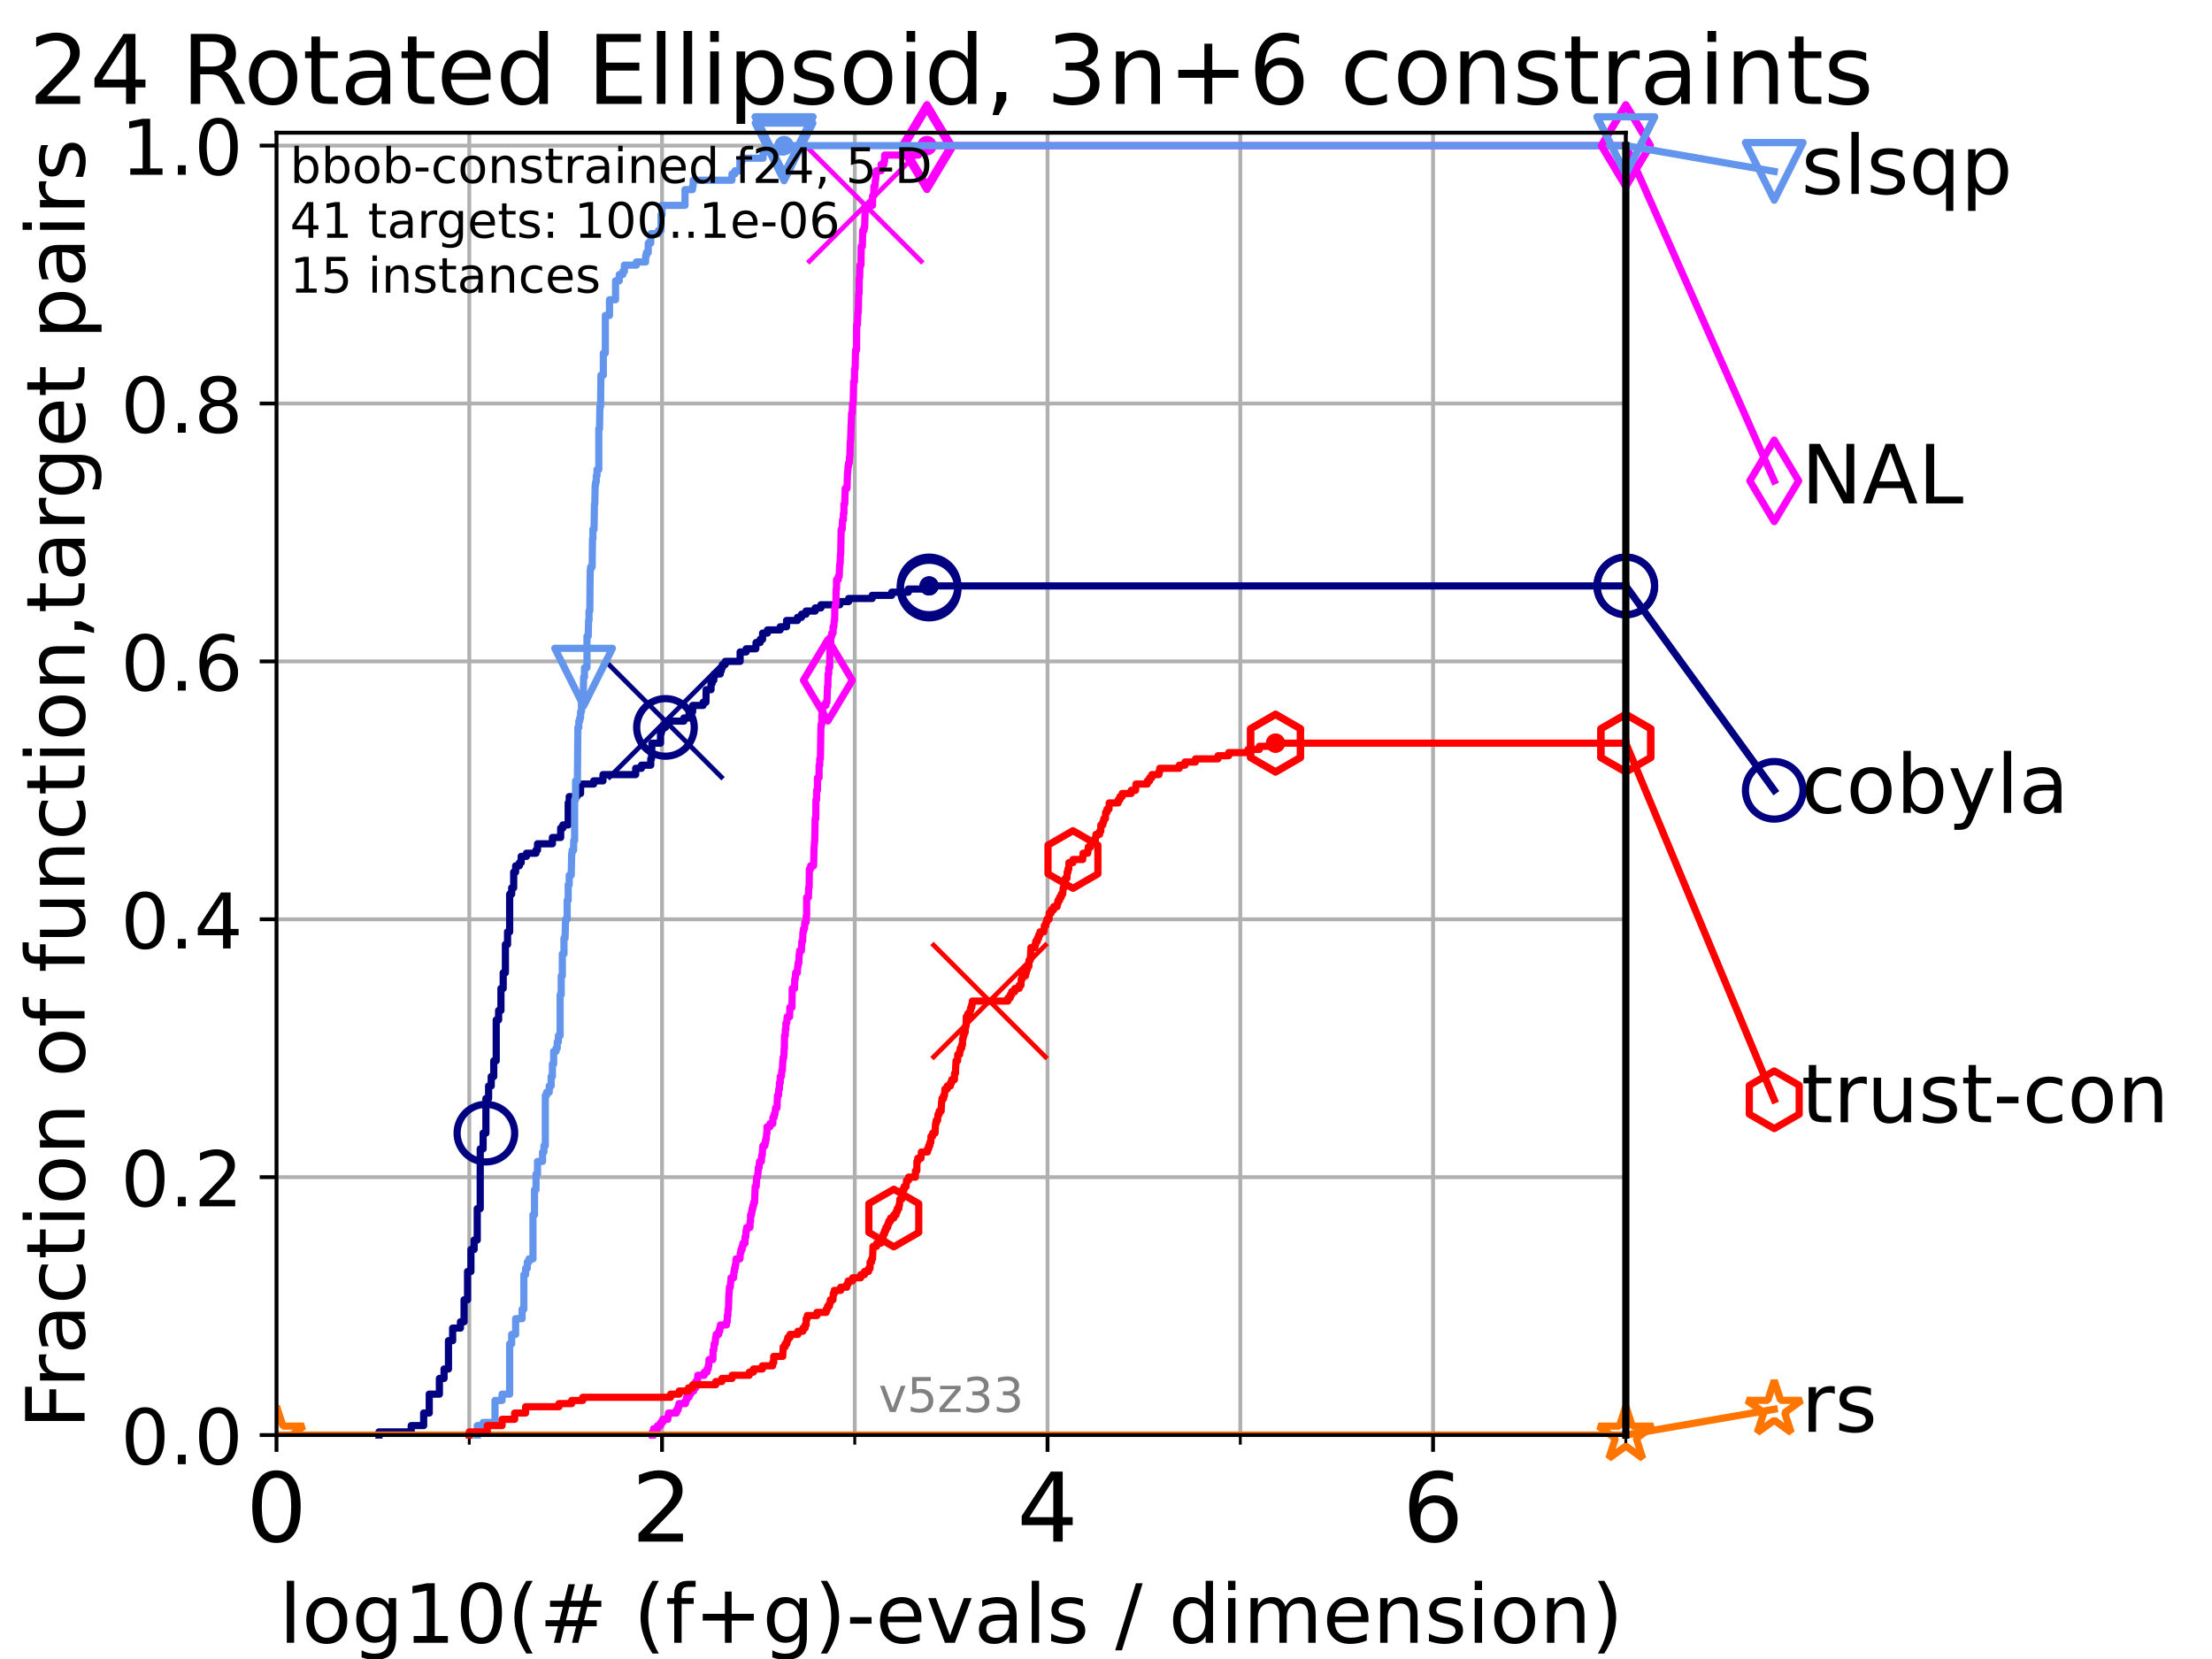 <?xml version="1.0" encoding="utf-8" standalone="no"?>
<!DOCTYPE svg PUBLIC "-//W3C//DTD SVG 1.1//EN"
  "http://www.w3.org/Graphics/SVG/1.1/DTD/svg11.dtd">
<!-- Created with matplotlib (https://matplotlib.org/) -->
<svg height="345.6pt" version="1.1" viewBox="0 0 460.8 345.6" width="460.8pt" xmlns="http://www.w3.org/2000/svg" xmlns:xlink="http://www.w3.org/1999/xlink">
 <defs>
  <style type="text/css">*{stroke-linecap:butt;stroke-linejoin:round;}</style>
 </defs>
 <g id="figure_1">
  <g id="patch_1">
   <path d="M 0 345.6 
L 460.8 345.6 
L 460.8 0 
L 0 0 
z
" style="fill:#ffffff;"/>
  </g>
  <g id="axes_1">
   <g id="patch_2">
    <path d="M 57.6 298.944 
L 338.688 298.944 
L 338.688 27.648 
L 57.6 27.648 
z
" style="fill:#ffffff;"/>
   </g>
   <g id="matplotlib.axis_1">
    <g id="xtick_1">
     <g id="line2d_1">
      <path clip-path="url(#pbb994f4856)" d="M 57.6 298.944 
L 57.6 27.648 
" style="fill:none;stroke:#b0b0b0;stroke-linecap:square;stroke-width:0.8;"/>
     </g>
     <g id="line2d_2">
      <defs>
       <path d="M 0 0 
L 0 3.5 
" id="mba82d819dc" style="stroke:#000000;stroke-width:0.8;"/>
      </defs>
      <g>
       <use style="stroke:#000000;stroke-width:0.8;" x="57.6" xlink:href="#mba82d819dc" y="298.944"/>
      </g>
     </g>
     <g id="text_1">
      <!-- 0 -->
      <g transform="translate(51.237 321.141)scale(0.2 -0.2)">
       <defs>
        <path d="M 31.781 66.406 
Q 24.172 66.406 20.328 58.906 
Q 16.5 51.422 16.5 36.375 
Q 16.5 21.391 20.328 13.891 
Q 24.172 6.391 31.781 6.391 
Q 39.453 6.391 43.281 13.891 
Q 47.125 21.391 47.125 36.375 
Q 47.125 51.422 43.281 58.906 
Q 39.453 66.406 31.781 66.406 
z
M 31.781 74.219 
Q 44.047 74.219 50.516 64.516 
Q 56.984 54.828 56.984 36.375 
Q 56.984 17.969 50.516 8.266 
Q 44.047 -1.422 31.781 -1.422 
Q 19.531 -1.422 13.062 8.266 
Q 6.594 17.969 6.594 36.375 
Q 6.594 54.828 13.062 64.516 
Q 19.531 74.219 31.781 74.219 
z
" id="DejaVuSans-48"/>
       </defs>
       <use xlink:href="#DejaVuSans-48"/>
      </g>
     </g>
    </g>
    <g id="xtick_2">
     <g id="line2d_3">
      <path clip-path="url(#pbb994f4856)" d="M 137.911 298.944 
L 137.911 27.648 
" style="fill:none;stroke:#b0b0b0;stroke-linecap:square;stroke-width:0.8;"/>
     </g>
     <g id="line2d_4">
      <g>
       <use style="stroke:#000000;stroke-width:0.8;" x="137.911" xlink:href="#mba82d819dc" y="298.944"/>
      </g>
     </g>
     <g id="text_2">
      <!-- 2 -->
      <g transform="translate(131.548 321.141)scale(0.2 -0.2)">
       <defs>
        <path d="M 19.188 8.297 
L 53.609 8.297 
L 53.609 0 
L 7.328 0 
L 7.328 8.297 
Q 12.938 14.109 22.625 23.891 
Q 32.328 33.688 34.812 36.531 
Q 39.547 41.844 41.422 45.531 
Q 43.312 49.219 43.312 52.781 
Q 43.312 58.594 39.234 62.25 
Q 35.156 65.922 28.609 65.922 
Q 23.969 65.922 18.812 64.312 
Q 13.672 62.703 7.812 59.422 
L 7.812 69.391 
Q 13.766 71.781 18.938 73 
Q 24.125 74.219 28.422 74.219 
Q 39.75 74.219 46.484 68.547 
Q 53.219 62.891 53.219 53.422 
Q 53.219 48.922 51.531 44.891 
Q 49.859 40.875 45.406 35.406 
Q 44.188 33.984 37.641 27.219 
Q 31.109 20.453 19.188 8.297 
z
" id="DejaVuSans-50"/>
       </defs>
       <use xlink:href="#DejaVuSans-50"/>
      </g>
     </g>
    </g>
    <g id="xtick_3">
     <g id="line2d_5">
      <path clip-path="url(#pbb994f4856)" d="M 218.222 298.944 
L 218.222 27.648 
" style="fill:none;stroke:#b0b0b0;stroke-linecap:square;stroke-width:0.8;"/>
     </g>
     <g id="line2d_6">
      <g>
       <use style="stroke:#000000;stroke-width:0.8;" x="218.222" xlink:href="#mba82d819dc" y="298.944"/>
      </g>
     </g>
     <g id="text_3">
      <!-- 4 -->
      <g transform="translate(211.859 321.141)scale(0.2 -0.2)">
       <defs>
        <path d="M 37.797 64.312 
L 12.891 25.391 
L 37.797 25.391 
z
M 35.203 72.906 
L 47.609 72.906 
L 47.609 25.391 
L 58.016 25.391 
L 58.016 17.188 
L 47.609 17.188 
L 47.609 0 
L 37.797 0 
L 37.797 17.188 
L 4.891 17.188 
L 4.891 26.703 
z
" id="DejaVuSans-52"/>
       </defs>
       <use xlink:href="#DejaVuSans-52"/>
      </g>
     </g>
    </g>
    <g id="xtick_4">
     <g id="line2d_7">
      <path clip-path="url(#pbb994f4856)" d="M 298.533 298.944 
L 298.533 27.648 
" style="fill:none;stroke:#b0b0b0;stroke-linecap:square;stroke-width:0.8;"/>
     </g>
     <g id="line2d_8">
      <g>
       <use style="stroke:#000000;stroke-width:0.8;" x="298.533" xlink:href="#mba82d819dc" y="298.944"/>
      </g>
     </g>
     <g id="text_4">
      <!-- 6 -->
      <g transform="translate(292.17 321.141)scale(0.2 -0.2)">
       <defs>
        <path d="M 33.016 40.375 
Q 26.375 40.375 22.484 35.828 
Q 18.609 31.297 18.609 23.391 
Q 18.609 15.531 22.484 10.953 
Q 26.375 6.391 33.016 6.391 
Q 39.656 6.391 43.531 10.953 
Q 47.406 15.531 47.406 23.391 
Q 47.406 31.297 43.531 35.828 
Q 39.656 40.375 33.016 40.375 
z
M 52.594 71.297 
L 52.594 62.312 
Q 48.875 64.062 45.094 64.984 
Q 41.312 65.922 37.594 65.922 
Q 27.828 65.922 22.672 59.328 
Q 17.531 52.734 16.797 39.406 
Q 19.672 43.656 24.016 45.922 
Q 28.375 48.188 33.594 48.188 
Q 44.578 48.188 50.953 41.516 
Q 57.328 34.859 57.328 23.391 
Q 57.328 12.156 50.688 5.359 
Q 44.047 -1.422 33.016 -1.422 
Q 20.359 -1.422 13.672 8.266 
Q 6.984 17.969 6.984 36.375 
Q 6.984 53.656 15.188 63.938 
Q 23.391 74.219 37.203 74.219 
Q 40.922 74.219 44.703 73.484 
Q 48.484 72.75 52.594 71.297 
z
" id="DejaVuSans-54"/>
       </defs>
       <use xlink:href="#DejaVuSans-54"/>
      </g>
     </g>
    </g>
    <g id="xtick_5">
     <g id="line2d_9">
      <path clip-path="url(#pbb994f4856)" d="M 97.755 298.944 
L 97.755 27.648 
" style="fill:none;stroke:#b0b0b0;stroke-linecap:square;stroke-width:0.8;"/>
     </g>
     <g id="line2d_10">
      <defs>
       <path d="M 0 0 
L 0 2 
" id="m44ef1e94ff" style="stroke:#000000;stroke-width:0.6;"/>
      </defs>
      <g>
       <use style="stroke:#000000;stroke-width:0.6;" x="97.755" xlink:href="#m44ef1e94ff" y="298.944"/>
      </g>
     </g>
    </g>
    <g id="xtick_6">
     <g id="line2d_11">
      <path clip-path="url(#pbb994f4856)" d="M 178.066 298.944 
L 178.066 27.648 
" style="fill:none;stroke:#b0b0b0;stroke-linecap:square;stroke-width:0.8;"/>
     </g>
     <g id="line2d_12">
      <g>
       <use style="stroke:#000000;stroke-width:0.6;" x="178.066" xlink:href="#m44ef1e94ff" y="298.944"/>
      </g>
     </g>
    </g>
    <g id="xtick_7">
     <g id="line2d_13">
      <path clip-path="url(#pbb994f4856)" d="M 258.377 298.944 
L 258.377 27.648 
" style="fill:none;stroke:#b0b0b0;stroke-linecap:square;stroke-width:0.8;"/>
     </g>
     <g id="line2d_14">
      <g>
       <use style="stroke:#000000;stroke-width:0.6;" x="258.377" xlink:href="#m44ef1e94ff" y="298.944"/>
      </g>
     </g>
    </g>
    <g id="xtick_8">
     <g id="line2d_15">
      <path clip-path="url(#pbb994f4856)" d="M 338.688 298.944 
L 338.688 27.648 
" style="fill:none;stroke:#b0b0b0;stroke-linecap:square;stroke-width:0.8;"/>
     </g>
     <g id="line2d_16">
      <g>
       <use style="stroke:#000000;stroke-width:0.6;" x="338.688" xlink:href="#m44ef1e94ff" y="298.944"/>
      </g>
     </g>
    </g>
    <g id="text_5">
     <!-- log10(# (f+g)-evals / dimension) -->
     <g transform="translate(58.145 342.218)scale(0.17 -0.17)">
      <defs>
       <path d="M 9.422 75.984 
L 18.406 75.984 
L 18.406 0 
L 9.422 0 
z
" id="DejaVuSans-108"/>
       <path d="M 30.609 48.391 
Q 23.391 48.391 19.188 42.75 
Q 14.984 37.109 14.984 27.297 
Q 14.984 17.484 19.156 11.844 
Q 23.344 6.203 30.609 6.203 
Q 37.797 6.203 41.984 11.859 
Q 46.188 17.531 46.188 27.297 
Q 46.188 37.016 41.984 42.703 
Q 37.797 48.391 30.609 48.391 
z
M 30.609 56 
Q 42.328 56 49.016 48.375 
Q 55.719 40.766 55.719 27.297 
Q 55.719 13.875 49.016 6.219 
Q 42.328 -1.422 30.609 -1.422 
Q 18.844 -1.422 12.172 6.219 
Q 5.516 13.875 5.516 27.297 
Q 5.516 40.766 12.172 48.375 
Q 18.844 56 30.609 56 
z
" id="DejaVuSans-111"/>
       <path d="M 45.406 27.984 
Q 45.406 37.75 41.375 43.109 
Q 37.359 48.484 30.078 48.484 
Q 22.859 48.484 18.828 43.109 
Q 14.797 37.75 14.797 27.984 
Q 14.797 18.266 18.828 12.891 
Q 22.859 7.516 30.078 7.516 
Q 37.359 7.516 41.375 12.891 
Q 45.406 18.266 45.406 27.984 
z
M 54.391 6.781 
Q 54.391 -7.172 48.188 -13.984 
Q 42 -20.797 29.203 -20.797 
Q 24.469 -20.797 20.266 -20.094 
Q 16.062 -19.391 12.109 -17.922 
L 12.109 -9.188 
Q 16.062 -11.328 19.922 -12.344 
Q 23.781 -13.375 27.781 -13.375 
Q 36.625 -13.375 41.016 -8.766 
Q 45.406 -4.156 45.406 5.172 
L 45.406 9.625 
Q 42.625 4.781 38.281 2.391 
Q 33.938 0 27.875 0 
Q 17.828 0 11.672 7.656 
Q 5.516 15.328 5.516 27.984 
Q 5.516 40.672 11.672 48.328 
Q 17.828 56 27.875 56 
Q 33.938 56 38.281 53.609 
Q 42.625 51.219 45.406 46.391 
L 45.406 54.688 
L 54.391 54.688 
z
" id="DejaVuSans-103"/>
       <path d="M 12.406 8.297 
L 28.516 8.297 
L 28.516 63.922 
L 10.984 60.406 
L 10.984 69.391 
L 28.422 72.906 
L 38.281 72.906 
L 38.281 8.297 
L 54.391 8.297 
L 54.391 0 
L 12.406 0 
z
" id="DejaVuSans-49"/>
       <path d="M 31 75.875 
Q 24.469 64.656 21.281 53.656 
Q 18.109 42.672 18.109 31.391 
Q 18.109 20.125 21.312 9.062 
Q 24.516 -2 31 -13.188 
L 23.188 -13.188 
Q 15.875 -1.703 12.234 9.375 
Q 8.594 20.453 8.594 31.391 
Q 8.594 42.281 12.203 53.312 
Q 15.828 64.359 23.188 75.875 
z
" id="DejaVuSans-40"/>
       <path d="M 51.125 44 
L 36.922 44 
L 32.812 27.688 
L 47.125 27.688 
z
M 43.797 71.781 
L 38.719 51.516 
L 52.984 51.516 
L 58.109 71.781 
L 65.922 71.781 
L 60.891 51.516 
L 76.125 51.516 
L 76.125 44 
L 58.984 44 
L 54.984 27.688 
L 70.516 27.688 
L 70.516 20.219 
L 53.078 20.219 
L 48 0 
L 40.188 0 
L 45.219 20.219 
L 30.906 20.219 
L 25.875 0 
L 18.016 0 
L 23.094 20.219 
L 7.719 20.219 
L 7.719 27.688 
L 24.906 27.688 
L 29 44 
L 13.281 44 
L 13.281 51.516 
L 30.906 51.516 
L 35.891 71.781 
z
" id="DejaVuSans-35"/>
       <path id="DejaVuSans-32"/>
       <path d="M 37.109 75.984 
L 37.109 68.5 
L 28.516 68.5 
Q 23.688 68.5 21.797 66.547 
Q 19.922 64.594 19.922 59.516 
L 19.922 54.688 
L 34.719 54.688 
L 34.719 47.703 
L 19.922 47.703 
L 19.922 0 
L 10.891 0 
L 10.891 47.703 
L 2.297 47.703 
L 2.297 54.688 
L 10.891 54.688 
L 10.891 58.5 
Q 10.891 67.625 15.141 71.797 
Q 19.391 75.984 28.609 75.984 
z
" id="DejaVuSans-102"/>
       <path d="M 46 62.703 
L 46 35.5 
L 73.188 35.5 
L 73.188 27.203 
L 46 27.203 
L 46 0 
L 37.797 0 
L 37.797 27.203 
L 10.594 27.203 
L 10.594 35.5 
L 37.797 35.5 
L 37.797 62.703 
z
" id="DejaVuSans-43"/>
       <path d="M 8.016 75.875 
L 15.828 75.875 
Q 23.141 64.359 26.781 53.312 
Q 30.422 42.281 30.422 31.391 
Q 30.422 20.453 26.781 9.375 
Q 23.141 -1.703 15.828 -13.188 
L 8.016 -13.188 
Q 14.5 -2 17.703 9.062 
Q 20.906 20.125 20.906 31.391 
Q 20.906 42.672 17.703 53.656 
Q 14.5 64.656 8.016 75.875 
z
" id="DejaVuSans-41"/>
       <path d="M 4.891 31.391 
L 31.203 31.391 
L 31.203 23.391 
L 4.891 23.391 
z
" id="DejaVuSans-45"/>
       <path d="M 56.203 29.594 
L 56.203 25.203 
L 14.891 25.203 
Q 15.484 15.922 20.484 11.062 
Q 25.484 6.203 34.422 6.203 
Q 39.594 6.203 44.453 7.469 
Q 49.312 8.734 54.109 11.281 
L 54.109 2.781 
Q 49.266 0.734 44.188 -0.344 
Q 39.109 -1.422 33.891 -1.422 
Q 20.797 -1.422 13.156 6.188 
Q 5.516 13.812 5.516 26.812 
Q 5.516 40.234 12.766 48.109 
Q 20.016 56 32.328 56 
Q 43.359 56 49.781 48.891 
Q 56.203 41.797 56.203 29.594 
z
M 47.219 32.234 
Q 47.125 39.594 43.094 43.984 
Q 39.062 48.391 32.422 48.391 
Q 24.906 48.391 20.391 44.141 
Q 15.875 39.891 15.188 32.172 
z
" id="DejaVuSans-101"/>
       <path d="M 2.984 54.688 
L 12.5 54.688 
L 29.594 8.797 
L 46.688 54.688 
L 56.203 54.688 
L 35.688 0 
L 23.484 0 
z
" id="DejaVuSans-118"/>
       <path d="M 34.281 27.484 
Q 23.391 27.484 19.188 25 
Q 14.984 22.516 14.984 16.5 
Q 14.984 11.719 18.141 8.906 
Q 21.297 6.109 26.703 6.109 
Q 34.188 6.109 38.703 11.406 
Q 43.219 16.703 43.219 25.484 
L 43.219 27.484 
z
M 52.203 31.203 
L 52.203 0 
L 43.219 0 
L 43.219 8.297 
Q 40.141 3.328 35.547 0.953 
Q 30.953 -1.422 24.312 -1.422 
Q 15.922 -1.422 10.953 3.297 
Q 6 8.016 6 15.922 
Q 6 25.141 12.172 29.828 
Q 18.359 34.516 30.609 34.516 
L 43.219 34.516 
L 43.219 35.406 
Q 43.219 41.609 39.141 45 
Q 35.062 48.391 27.688 48.391 
Q 23 48.391 18.547 47.266 
Q 14.109 46.141 10.016 43.891 
L 10.016 52.203 
Q 14.938 54.109 19.578 55.047 
Q 24.219 56 28.609 56 
Q 40.484 56 46.344 49.844 
Q 52.203 43.703 52.203 31.203 
z
" id="DejaVuSans-97"/>
       <path d="M 44.281 53.078 
L 44.281 44.578 
Q 40.484 46.531 36.375 47.5 
Q 32.281 48.484 27.875 48.484 
Q 21.188 48.484 17.844 46.438 
Q 14.5 44.391 14.5 40.281 
Q 14.5 37.156 16.891 35.375 
Q 19.281 33.594 26.516 31.984 
L 29.594 31.297 
Q 39.156 29.25 43.188 25.516 
Q 47.219 21.781 47.219 15.094 
Q 47.219 7.469 41.188 3.016 
Q 35.156 -1.422 24.609 -1.422 
Q 20.219 -1.422 15.453 -0.562 
Q 10.688 0.297 5.422 2 
L 5.422 11.281 
Q 10.406 8.688 15.234 7.391 
Q 20.062 6.109 24.812 6.109 
Q 31.156 6.109 34.562 8.281 
Q 37.984 10.453 37.984 14.406 
Q 37.984 18.062 35.516 20.016 
Q 33.062 21.969 24.703 23.781 
L 21.578 24.516 
Q 13.234 26.266 9.516 29.906 
Q 5.812 33.547 5.812 39.891 
Q 5.812 47.609 11.281 51.797 
Q 16.75 56 26.812 56 
Q 31.781 56 36.172 55.266 
Q 40.578 54.547 44.281 53.078 
z
" id="DejaVuSans-115"/>
       <path d="M 25.391 72.906 
L 33.688 72.906 
L 8.297 -9.281 
L 0 -9.281 
z
" id="DejaVuSans-47"/>
       <path d="M 45.406 46.391 
L 45.406 75.984 
L 54.391 75.984 
L 54.391 0 
L 45.406 0 
L 45.406 8.203 
Q 42.578 3.328 38.25 0.953 
Q 33.938 -1.422 27.875 -1.422 
Q 17.969 -1.422 11.734 6.484 
Q 5.516 14.406 5.516 27.297 
Q 5.516 40.188 11.734 48.094 
Q 17.969 56 27.875 56 
Q 33.938 56 38.25 53.625 
Q 42.578 51.266 45.406 46.391 
z
M 14.797 27.297 
Q 14.797 17.391 18.875 11.75 
Q 22.953 6.109 30.078 6.109 
Q 37.203 6.109 41.297 11.75 
Q 45.406 17.391 45.406 27.297 
Q 45.406 37.203 41.297 42.844 
Q 37.203 48.484 30.078 48.484 
Q 22.953 48.484 18.875 42.844 
Q 14.797 37.203 14.797 27.297 
z
" id="DejaVuSans-100"/>
       <path d="M 9.422 54.688 
L 18.406 54.688 
L 18.406 0 
L 9.422 0 
z
M 9.422 75.984 
L 18.406 75.984 
L 18.406 64.594 
L 9.422 64.594 
z
" id="DejaVuSans-105"/>
       <path d="M 52 44.188 
Q 55.375 50.25 60.062 53.125 
Q 64.75 56 71.094 56 
Q 79.641 56 84.281 50.016 
Q 88.922 44.047 88.922 33.016 
L 88.922 0 
L 79.891 0 
L 79.891 32.719 
Q 79.891 40.578 77.094 44.375 
Q 74.312 48.188 68.609 48.188 
Q 61.625 48.188 57.562 43.547 
Q 53.516 38.922 53.516 30.906 
L 53.516 0 
L 44.484 0 
L 44.484 32.719 
Q 44.484 40.625 41.703 44.406 
Q 38.922 48.188 33.109 48.188 
Q 26.219 48.188 22.156 43.531 
Q 18.109 38.875 18.109 30.906 
L 18.109 0 
L 9.078 0 
L 9.078 54.688 
L 18.109 54.688 
L 18.109 46.188 
Q 21.188 51.219 25.484 53.609 
Q 29.781 56 35.688 56 
Q 41.656 56 45.828 52.969 
Q 50 49.953 52 44.188 
z
" id="DejaVuSans-109"/>
       <path d="M 54.891 33.016 
L 54.891 0 
L 45.906 0 
L 45.906 32.719 
Q 45.906 40.484 42.875 44.328 
Q 39.844 48.188 33.797 48.188 
Q 26.516 48.188 22.312 43.547 
Q 18.109 38.922 18.109 30.906 
L 18.109 0 
L 9.078 0 
L 9.078 54.688 
L 18.109 54.688 
L 18.109 46.188 
Q 21.344 51.125 25.703 53.562 
Q 30.078 56 35.797 56 
Q 45.219 56 50.047 50.172 
Q 54.891 44.344 54.891 33.016 
z
" id="DejaVuSans-110"/>
      </defs>
      <use xlink:href="#DejaVuSans-108"/>
      <use x="27.783" xlink:href="#DejaVuSans-111"/>
      <use x="88.965" xlink:href="#DejaVuSans-103"/>
      <use x="152.441" xlink:href="#DejaVuSans-49"/>
      <use x="216.064" xlink:href="#DejaVuSans-48"/>
      <use x="279.688" xlink:href="#DejaVuSans-40"/>
      <use x="318.701" xlink:href="#DejaVuSans-35"/>
      <use x="402.49" xlink:href="#DejaVuSans-32"/>
      <use x="434.277" xlink:href="#DejaVuSans-40"/>
      <use x="473.291" xlink:href="#DejaVuSans-102"/>
      <use x="508.496" xlink:href="#DejaVuSans-43"/>
      <use x="592.285" xlink:href="#DejaVuSans-103"/>
      <use x="655.762" xlink:href="#DejaVuSans-41"/>
      <use x="694.775" xlink:href="#DejaVuSans-45"/>
      <use x="730.859" xlink:href="#DejaVuSans-101"/>
      <use x="792.383" xlink:href="#DejaVuSans-118"/>
      <use x="851.562" xlink:href="#DejaVuSans-97"/>
      <use x="912.842" xlink:href="#DejaVuSans-108"/>
      <use x="940.625" xlink:href="#DejaVuSans-115"/>
      <use x="992.725" xlink:href="#DejaVuSans-32"/>
      <use x="1024.512" xlink:href="#DejaVuSans-47"/>
      <use x="1058.203" xlink:href="#DejaVuSans-32"/>
      <use x="1089.99" xlink:href="#DejaVuSans-100"/>
      <use x="1153.467" xlink:href="#DejaVuSans-105"/>
      <use x="1181.25" xlink:href="#DejaVuSans-109"/>
      <use x="1278.662" xlink:href="#DejaVuSans-101"/>
      <use x="1340.186" xlink:href="#DejaVuSans-110"/>
      <use x="1403.564" xlink:href="#DejaVuSans-115"/>
      <use x="1455.664" xlink:href="#DejaVuSans-105"/>
      <use x="1483.447" xlink:href="#DejaVuSans-111"/>
      <use x="1544.629" xlink:href="#DejaVuSans-110"/>
      <use x="1608.008" xlink:href="#DejaVuSans-41"/>
     </g>
    </g>
   </g>
   <g id="matplotlib.axis_2">
    <g id="ytick_1">
     <g id="line2d_17">
      <path clip-path="url(#pbb994f4856)" d="M 57.6 298.944 
L 338.688 298.944 
" style="fill:none;stroke:#b0b0b0;stroke-linecap:square;stroke-width:0.8;"/>
     </g>
     <g id="line2d_18">
      <defs>
       <path d="M 0 0 
L -3.5 0 
" id="madf4d391d0" style="stroke:#000000;stroke-width:0.8;"/>
      </defs>
      <g>
       <use style="stroke:#000000;stroke-width:0.8;" x="57.6" xlink:href="#madf4d391d0" y="298.944"/>
      </g>
     </g>
     <g id="text_6">
      <!-- 0.0 -->
      <g transform="translate(25.155 305.023)scale(0.16 -0.16)">
       <defs>
        <path d="M 10.688 12.406 
L 21 12.406 
L 21 0 
L 10.688 0 
z
" id="DejaVuSans-46"/>
       </defs>
       <use xlink:href="#DejaVuSans-48"/>
       <use x="63.623" xlink:href="#DejaVuSans-46"/>
       <use x="95.41" xlink:href="#DejaVuSans-48"/>
      </g>
     </g>
    </g>
    <g id="ytick_2">
     <g id="line2d_19">
      <path clip-path="url(#pbb994f4856)" d="M 57.6 245.222 
L 338.688 245.222 
" style="fill:none;stroke:#b0b0b0;stroke-linecap:square;stroke-width:0.8;"/>
     </g>
     <g id="line2d_20">
      <g>
       <use style="stroke:#000000;stroke-width:0.8;" x="57.6" xlink:href="#madf4d391d0" y="245.222"/>
      </g>
     </g>
     <g id="text_7">
      <!-- 0.2 -->
      <g transform="translate(25.155 251.301)scale(0.16 -0.16)">
       <use xlink:href="#DejaVuSans-48"/>
       <use x="63.623" xlink:href="#DejaVuSans-46"/>
       <use x="95.41" xlink:href="#DejaVuSans-50"/>
      </g>
     </g>
    </g>
    <g id="ytick_3">
     <g id="line2d_21">
      <path clip-path="url(#pbb994f4856)" d="M 57.6 191.5 
L 338.688 191.5 
" style="fill:none;stroke:#b0b0b0;stroke-linecap:square;stroke-width:0.8;"/>
     </g>
     <g id="line2d_22">
      <g>
       <use style="stroke:#000000;stroke-width:0.8;" x="57.6" xlink:href="#madf4d391d0" y="191.5"/>
      </g>
     </g>
     <g id="text_8">
      <!-- 0.4 -->
      <g transform="translate(25.155 197.579)scale(0.16 -0.16)">
       <use xlink:href="#DejaVuSans-48"/>
       <use x="63.623" xlink:href="#DejaVuSans-46"/>
       <use x="95.41" xlink:href="#DejaVuSans-52"/>
      </g>
     </g>
    </g>
    <g id="ytick_4">
     <g id="line2d_23">
      <path clip-path="url(#pbb994f4856)" d="M 57.6 137.778 
L 338.688 137.778 
" style="fill:none;stroke:#b0b0b0;stroke-linecap:square;stroke-width:0.8;"/>
     </g>
     <g id="line2d_24">
      <g>
       <use style="stroke:#000000;stroke-width:0.8;" x="57.6" xlink:href="#madf4d391d0" y="137.778"/>
      </g>
     </g>
     <g id="text_9">
      <!-- 0.6 -->
      <g transform="translate(25.155 143.857)scale(0.16 -0.16)">
       <use xlink:href="#DejaVuSans-48"/>
       <use x="63.623" xlink:href="#DejaVuSans-46"/>
       <use x="95.41" xlink:href="#DejaVuSans-54"/>
      </g>
     </g>
    </g>
    <g id="ytick_5">
     <g id="line2d_25">
      <path clip-path="url(#pbb994f4856)" d="M 57.6 84.056 
L 338.688 84.056 
" style="fill:none;stroke:#b0b0b0;stroke-linecap:square;stroke-width:0.8;"/>
     </g>
     <g id="line2d_26">
      <g>
       <use style="stroke:#000000;stroke-width:0.8;" x="57.6" xlink:href="#madf4d391d0" y="84.056"/>
      </g>
     </g>
     <g id="text_10">
      <!-- 0.8 -->
      <g transform="translate(25.155 90.135)scale(0.16 -0.16)">
       <defs>
        <path d="M 31.781 34.625 
Q 24.75 34.625 20.719 30.859 
Q 16.703 27.094 16.703 20.516 
Q 16.703 13.922 20.719 10.156 
Q 24.75 6.391 31.781 6.391 
Q 38.812 6.391 42.859 10.172 
Q 46.922 13.969 46.922 20.516 
Q 46.922 27.094 42.891 30.859 
Q 38.875 34.625 31.781 34.625 
z
M 21.922 38.812 
Q 15.578 40.375 12.031 44.719 
Q 8.5 49.078 8.5 55.328 
Q 8.5 64.062 14.719 69.141 
Q 20.953 74.219 31.781 74.219 
Q 42.672 74.219 48.875 69.141 
Q 55.078 64.062 55.078 55.328 
Q 55.078 49.078 51.531 44.719 
Q 48 40.375 41.703 38.812 
Q 48.828 37.156 52.797 32.312 
Q 56.781 27.484 56.781 20.516 
Q 56.781 9.906 50.312 4.234 
Q 43.844 -1.422 31.781 -1.422 
Q 19.734 -1.422 13.25 4.234 
Q 6.781 9.906 6.781 20.516 
Q 6.781 27.484 10.781 32.312 
Q 14.797 37.156 21.922 38.812 
z
M 18.312 54.391 
Q 18.312 48.734 21.844 45.562 
Q 25.391 42.391 31.781 42.391 
Q 38.141 42.391 41.719 45.562 
Q 45.312 48.734 45.312 54.391 
Q 45.312 60.062 41.719 63.234 
Q 38.141 66.406 31.781 66.406 
Q 25.391 66.406 21.844 63.234 
Q 18.312 60.062 18.312 54.391 
z
" id="DejaVuSans-56"/>
       </defs>
       <use xlink:href="#DejaVuSans-48"/>
       <use x="63.623" xlink:href="#DejaVuSans-46"/>
       <use x="95.41" xlink:href="#DejaVuSans-56"/>
      </g>
     </g>
    </g>
    <g id="ytick_6">
     <g id="line2d_27">
      <path clip-path="url(#pbb994f4856)" d="M 57.6 30.334 
L 338.688 30.334 
" style="fill:none;stroke:#b0b0b0;stroke-linecap:square;stroke-width:0.8;"/>
     </g>
     <g id="line2d_28">
      <g>
       <use style="stroke:#000000;stroke-width:0.8;" x="57.6" xlink:href="#madf4d391d0" y="30.334"/>
      </g>
     </g>
     <g id="text_11">
      <!-- 1.0 -->
      <g transform="translate(25.155 36.413)scale(0.16 -0.16)">
       <use xlink:href="#DejaVuSans-49"/>
       <use x="63.623" xlink:href="#DejaVuSans-46"/>
       <use x="95.41" xlink:href="#DejaVuSans-48"/>
      </g>
     </g>
    </g>
    <g id="text_12">
     <!-- Fraction of function,target pairs -->
     <g transform="translate(17.62 297.681)rotate(-90)scale(0.17 -0.17)">
      <defs>
       <path d="M 9.812 72.906 
L 51.703 72.906 
L 51.703 64.594 
L 19.672 64.594 
L 19.672 43.109 
L 48.578 43.109 
L 48.578 34.812 
L 19.672 34.812 
L 19.672 0 
L 9.812 0 
z
" id="DejaVuSans-70"/>
       <path d="M 41.109 46.297 
Q 39.594 47.172 37.812 47.578 
Q 36.031 48 33.891 48 
Q 26.266 48 22.188 43.047 
Q 18.109 38.094 18.109 28.812 
L 18.109 0 
L 9.078 0 
L 9.078 54.688 
L 18.109 54.688 
L 18.109 46.188 
Q 20.953 51.172 25.484 53.578 
Q 30.031 56 36.531 56 
Q 37.453 56 38.578 55.875 
Q 39.703 55.766 41.062 55.516 
z
" id="DejaVuSans-114"/>
       <path d="M 48.781 52.594 
L 48.781 44.188 
Q 44.969 46.297 41.141 47.344 
Q 37.312 48.391 33.406 48.391 
Q 24.656 48.391 19.812 42.844 
Q 14.984 37.312 14.984 27.297 
Q 14.984 17.281 19.812 11.734 
Q 24.656 6.203 33.406 6.203 
Q 37.312 6.203 41.141 7.25 
Q 44.969 8.297 48.781 10.406 
L 48.781 2.094 
Q 45.016 0.344 40.984 -0.531 
Q 36.969 -1.422 32.422 -1.422 
Q 20.062 -1.422 12.781 6.344 
Q 5.516 14.109 5.516 27.297 
Q 5.516 40.672 12.859 48.328 
Q 20.219 56 33.016 56 
Q 37.156 56 41.109 55.141 
Q 45.062 54.297 48.781 52.594 
z
" id="DejaVuSans-99"/>
       <path d="M 18.312 70.219 
L 18.312 54.688 
L 36.812 54.688 
L 36.812 47.703 
L 18.312 47.703 
L 18.312 18.016 
Q 18.312 11.328 20.141 9.422 
Q 21.969 7.516 27.594 7.516 
L 36.812 7.516 
L 36.812 0 
L 27.594 0 
Q 17.188 0 13.234 3.875 
Q 9.281 7.766 9.281 18.016 
L 9.281 47.703 
L 2.688 47.703 
L 2.688 54.688 
L 9.281 54.688 
L 9.281 70.219 
z
" id="DejaVuSans-116"/>
       <path d="M 8.5 21.578 
L 8.5 54.688 
L 17.484 54.688 
L 17.484 21.922 
Q 17.484 14.156 20.5 10.266 
Q 23.531 6.391 29.594 6.391 
Q 36.859 6.391 41.078 11.031 
Q 45.312 15.672 45.312 23.688 
L 45.312 54.688 
L 54.297 54.688 
L 54.297 0 
L 45.312 0 
L 45.312 8.406 
Q 42.047 3.422 37.719 1 
Q 33.406 -1.422 27.688 -1.422 
Q 18.266 -1.422 13.375 4.438 
Q 8.5 10.297 8.5 21.578 
z
M 31.109 56 
z
" id="DejaVuSans-117"/>
       <path d="M 11.719 12.406 
L 22.016 12.406 
L 22.016 4 
L 14.016 -11.625 
L 7.719 -11.625 
L 11.719 4 
z
" id="DejaVuSans-44"/>
       <path d="M 18.109 8.203 
L 18.109 -20.797 
L 9.078 -20.797 
L 9.078 54.688 
L 18.109 54.688 
L 18.109 46.391 
Q 20.953 51.266 25.266 53.625 
Q 29.594 56 35.594 56 
Q 45.562 56 51.781 48.094 
Q 58.016 40.188 58.016 27.297 
Q 58.016 14.406 51.781 6.484 
Q 45.562 -1.422 35.594 -1.422 
Q 29.594 -1.422 25.266 0.953 
Q 20.953 3.328 18.109 8.203 
z
M 48.688 27.297 
Q 48.688 37.203 44.609 42.844 
Q 40.531 48.484 33.406 48.484 
Q 26.266 48.484 22.188 42.844 
Q 18.109 37.203 18.109 27.297 
Q 18.109 17.391 22.188 11.75 
Q 26.266 6.109 33.406 6.109 
Q 40.531 6.109 44.609 11.75 
Q 48.688 17.391 48.688 27.297 
z
" id="DejaVuSans-112"/>
      </defs>
      <use xlink:href="#DejaVuSans-70"/>
      <use x="50.27" xlink:href="#DejaVuSans-114"/>
      <use x="91.383" xlink:href="#DejaVuSans-97"/>
      <use x="152.662" xlink:href="#DejaVuSans-99"/>
      <use x="207.643" xlink:href="#DejaVuSans-116"/>
      <use x="246.852" xlink:href="#DejaVuSans-105"/>
      <use x="274.635" xlink:href="#DejaVuSans-111"/>
      <use x="335.816" xlink:href="#DejaVuSans-110"/>
      <use x="399.195" xlink:href="#DejaVuSans-32"/>
      <use x="430.982" xlink:href="#DejaVuSans-111"/>
      <use x="492.164" xlink:href="#DejaVuSans-102"/>
      <use x="527.369" xlink:href="#DejaVuSans-32"/>
      <use x="559.156" xlink:href="#DejaVuSans-102"/>
      <use x="594.361" xlink:href="#DejaVuSans-117"/>
      <use x="657.74" xlink:href="#DejaVuSans-110"/>
      <use x="721.119" xlink:href="#DejaVuSans-99"/>
      <use x="776.1" xlink:href="#DejaVuSans-116"/>
      <use x="815.309" xlink:href="#DejaVuSans-105"/>
      <use x="843.092" xlink:href="#DejaVuSans-111"/>
      <use x="904.273" xlink:href="#DejaVuSans-110"/>
      <use x="967.652" xlink:href="#DejaVuSans-44"/>
      <use x="999.439" xlink:href="#DejaVuSans-116"/>
      <use x="1038.648" xlink:href="#DejaVuSans-97"/>
      <use x="1099.928" xlink:href="#DejaVuSans-114"/>
      <use x="1139.291" xlink:href="#DejaVuSans-103"/>
      <use x="1202.768" xlink:href="#DejaVuSans-101"/>
      <use x="1264.291" xlink:href="#DejaVuSans-116"/>
      <use x="1303.5" xlink:href="#DejaVuSans-32"/>
      <use x="1335.287" xlink:href="#DejaVuSans-112"/>
      <use x="1398.764" xlink:href="#DejaVuSans-97"/>
      <use x="1460.043" xlink:href="#DejaVuSans-105"/>
      <use x="1487.826" xlink:href="#DejaVuSans-114"/>
      <use x="1528.939" xlink:href="#DejaVuSans-115"/>
     </g>
    </g>
   </g>
   <g id="line2d_29">
    <defs>
     <path d="M 0 1.5 
C 0.398 1.5 0.779 1.342 1.061 1.061 
C 1.342 0.779 1.5 0.398 1.5 0 
C 1.5 -0.398 1.342 -0.779 1.061 -1.061 
C 0.779 -1.342 0.398 -1.5 0 -1.5 
C -0.398 -1.5 -0.779 -1.342 -1.061 -1.061 
C -1.342 -0.779 -1.5 -0.398 -1.5 0 
C -1.5 0.398 -1.342 0.779 -1.061 1.061 
C -0.779 1.342 -0.398 1.5 0 1.5 
z
" id="mafbd088342" style="stroke:#000080;"/>
    </defs>
    <g>
     <use style="fill:#000080;stroke:#000080;" x="193.548" xlink:href="#mafbd088342" y="122.055"/>
     <use style="fill:#000080;stroke:#000080;" x="193.548" xlink:href="#mafbd088342" y="122.055"/>
    </g>
   </g>
   <g id="line2d_30">
    <path d="M 78.942 298.944 
L 78.942 298.289 
L 85.667 298.289 
L 85.667 296.979 
L 88.256 296.979 
L 88.256 294.358 
L 89.419 294.358 
L 89.419 290.427 
L 91.535 290.427 
L 91.535 287.151 
L 92.504 287.151 
L 92.504 285.186 
L 93.422 285.186 
L 93.422 279.29 
L 94.295 279.29 
L 94.295 276.669 
L 95.918 276.669 
L 95.918 275.359 
L 96.676 275.359 
L 96.676 270.773 
L 97.403 270.773 
L 97.403 264.876 
L 98.101 264.876 
L 98.101 260.29 
L 98.772 260.29 
L 98.772 258.325 
L 99.418 258.325 
L 99.418 251.773 
L 100.04 251.773 
L 100.04 239.326 
L 100.642 239.326 
L 100.642 236.05 
L 101.223 236.05 
L 101.223 228.843 
L 101.786 228.843 
L 101.786 226.223 
L 102.331 226.223 
L 102.331 224.257 
L 102.859 224.257 
L 102.859 220.982 
L 103.372 220.982 
L 103.372 212.465 
L 103.871 212.465 
L 103.871 210.499 
L 104.355 210.499 
L 104.355 205.913 
L 104.826 205.913 
L 104.826 202.638 
L 105.285 202.638 
L 105.285 196.741 
L 105.733 196.741 
L 105.733 194.121 
L 106.169 194.121 
L 106.169 186.259 
L 106.594 186.259 
L 106.594 184.949 
L 107.009 184.949 
L 107.009 181.673 
L 107.415 181.673 
L 107.415 180.363 
L 108.199 180.363 
L 108.199 179.707 
L 108.578 179.707 
L 108.578 178.397 
L 109.668 178.397 
L 109.668 177.742 
L 111.663 177.742 
L 111.663 177.087 
L 111.975 177.087 
L 111.975 175.777 
L 115.077 175.777 
L 115.077 174.466 
L 116.798 174.466 
L 116.798 172.501 
L 117.26 172.501 
L 117.26 171.846 
L 118.364 171.846 
L 118.364 167.26 
L 118.577 167.26 
L 118.577 165.949 
L 120.191 165.949 
L 120.191 165.294 
L 120.945 165.294 
L 120.945 163.329 
L 123.673 163.329 
L 123.673 162.674 
L 125.612 162.674 
L 125.612 161.363 
L 132.423 161.363 
L 132.423 160.053 
L 133.623 160.053 
L 133.623 159.398 
L 135.562 159.398 
L 135.562 158.088 
L 135.721 158.088 
L 135.8 154.812 
L 137.594 154.812 
L 137.594 152.846 
L 137.736 152.846 
L 137.736 152.191 
L 137.946 152.191 
L 137.946 151.536 
L 138.628 151.536 
L 138.628 150.226 
L 142.459 150.226 
L 142.459 149.571 
L 143.553 149.571 
L 143.553 148.26 
L 144.294 148.26 
L 144.294 146.95 
L 146.474 146.95 
L 146.474 146.295 
L 147.062 146.295 
L 147.103 143.674 
L 148.123 143.674 
L 148.123 142.364 
L 148.354 142.364 
L 148.354 141.709 
L 148.696 141.709 
L 148.696 141.054 
L 148.808 141.054 
L 148.808 140.399 
L 150.051 140.399 
L 150.051 139.743 
L 150.258 139.743 
L 150.258 139.088 
L 150.497 139.088 
L 150.497 138.433 
L 151.081 138.433 
L 151.081 137.778 
L 154.181 137.778 
L 154.181 135.813 
L 155.438 135.813 
L 155.438 135.157 
L 157.449 135.157 
L 157.506 133.847 
L 158.358 133.847 
L 158.358 133.192 
L 158.858 133.192 
L 158.858 131.882 
L 159.877 131.882 
L 159.877 131.227 
L 162.526 131.227 
L 162.526 130.571 
L 163.852 130.571 
L 163.852 129.261 
L 166.124 129.261 
L 166.124 128.606 
L 166.975 128.606 
L 166.975 127.951 
L 167.905 127.951 
L 167.905 127.296 
L 169.825 127.296 
L 169.825 126.641 
L 171.009 126.641 
L 171.009 125.985 
L 174.947 125.985 
L 174.947 125.33 
L 176.789 125.33 
L 176.789 124.675 
L 181.696 124.675 
L 181.696 124.02 
L 185.759 124.02 
L 185.759 123.365 
L 189.216 123.365 
L 189.216 122.71 
L 193.548 122.71 
L 193.548 122.055 
L 338.688 122.055 
L 338.688 122.055 
" style="fill:none;stroke:#000080;stroke-linecap:square;stroke-width:1.5;"/>
   </g>
   <g id="line2d_31">
    <defs>
     <path d="M 0 6 
C 1.591 6 3.117 5.368 4.243 4.243 
C 5.368 3.117 6 1.591 6 0 
C 6 -1.591 5.368 -3.117 4.243 -4.243 
C 3.117 -5.368 1.591 -6 0 -6 
C -1.591 -6 -3.117 -5.368 -4.243 -4.243 
C -5.368 -3.117 -6 -1.591 -6 0 
C -6 1.591 -5.368 3.117 -4.243 4.243 
C -3.117 5.368 -1.591 6 0 6 
z
" id="m1722e73ed2" style="stroke:#000080;stroke-width:1.5;"/>
    </defs>
    <g>
     <use style="fill-opacity:0;stroke:#000080;stroke-width:1.5;" x="101.223" xlink:href="#m1722e73ed2" y="236.05"/>
     <use style="fill-opacity:0;stroke:#000080;stroke-width:1.5;" x="138.628" xlink:href="#m1722e73ed2" y="151.536"/>
     <use style="fill-opacity:0;stroke:#000080;stroke-width:1.5;" x="193.548" xlink:href="#m1722e73ed2" y="122.71"/>
     <use style="fill-opacity:0;stroke:#000080;stroke-width:1.5;" x="193.548" xlink:href="#m1722e73ed2" y="122.055"/>
     <use style="fill-opacity:0;stroke:#000080;stroke-width:1.5;" x="338.688" xlink:href="#m1722e73ed2" y="122.055"/>
    </g>
   </g>
   <g id="line2d_32">
    <path style="fill:none;stroke:#000080;stroke-linecap:square;stroke-width:1.5;"/>
    <g/>
   </g>
   <g id="line2d_33">
    <path clip-path="url(#pbb994f4856)" d="M 138.628 150.226 
" style="fill:none;stroke:#000080;stroke-linecap:square;stroke-width:1.5;"/>
    <defs>
     <path d="M -12 12 
L 12 -12 
M -12 -12 
L 12 12 
" id="m0a1f35c617" style="stroke:#000080;"/>
    </defs>
    <g clip-path="url(#pbb994f4856)">
     <use style="fill:#000080;stroke:#000080;" x="138.628" xlink:href="#m0a1f35c617" y="150.226"/>
    </g>
   </g>
   <g id="line2d_34">
    <defs>
     <path d="M 0 1.5 
C 0.398 1.5 0.779 1.342 1.061 1.061 
C 1.342 0.779 1.5 0.398 1.5 0 
C 1.5 -0.398 1.342 -0.779 1.061 -1.061 
C 0.779 -1.342 0.398 -1.5 0 -1.5 
C -0.398 -1.5 -0.779 -1.342 -1.061 -1.061 
C -1.342 -0.779 -1.5 -0.398 -1.5 0 
C -1.5 0.398 -1.342 0.779 -1.061 1.061 
C -0.779 1.342 -0.398 1.5 0 1.5 
z
" id="m7288eb69bd" style="stroke:#ff00ff;"/>
    </defs>
    <g>
     <use style="fill:#ff00ff;stroke:#ff00ff;" x="193.097" xlink:href="#m7288eb69bd" y="30.334"/>
     <use style="fill:#ff00ff;stroke:#ff00ff;" x="193.097" xlink:href="#m7288eb69bd" y="30.334"/>
    </g>
   </g>
   <g id="line2d_35">
    <path d="M 135.918 298.944 
L 135.918 298.289 
L 136.151 298.289 
L 136.151 297.634 
L 136.98 297.634 
L 136.98 296.979 
L 137.63 296.979 
L 137.63 296.323 
L 138.05 296.323 
L 138.05 295.668 
L 139.123 295.668 
L 139.123 295.013 
L 139.253 295.013 
L 139.253 294.358 
L 140.915 294.358 
L 140.915 293.703 
L 141.264 293.703 
L 141.264 293.048 
L 141.436 293.048 
L 141.436 292.393 
L 142.805 292.393 
L 142.805 291.737 
L 143.015 291.737 
L 143.015 291.082 
L 143.528 291.082 
L 143.528 290.427 
L 143.878 290.427 
L 143.878 289.772 
L 144.511 289.772 
L 144.511 289.117 
L 144.935 289.117 
L 144.935 287.807 
L 145.304 287.807 
L 145.35 286.496 
L 146.707 286.496 
L 146.707 285.841 
L 147.287 285.841 
L 147.287 285.186 
L 147.53 285.186 
L 147.53 284.531 
L 147.65 284.531 
L 147.69 283.22 
L 148.507 283.22 
L 148.545 281.255 
L 148.696 281.255 
L 148.771 279.945 
L 148.957 279.945 
L 149.068 278.634 
L 149.178 278.634 
L 149.178 277.979 
L 149.718 277.979 
L 149.718 277.324 
L 149.929 277.324 
L 149.929 276.669 
L 150.068 276.669 
L 150.068 276.014 
L 151.341 276.014 
L 151.341 275.359 
L 151.502 275.359 
L 151.502 274.048 
L 151.629 274.048 
L 151.661 272.738 
L 151.756 272.738 
L 151.85 269.462 
L 151.882 269.462 
L 151.944 268.152 
L 152.13 268.152 
L 152.223 266.842 
L 152.284 266.842 
L 152.284 266.187 
L 152.826 266.187 
L 152.885 264.876 
L 153.003 264.876 
L 153.003 264.221 
L 153.149 264.221 
L 153.149 263.566 
L 153.265 263.566 
L 153.323 262.256 
L 154.14 262.256 
L 154.222 260.946 
L 154.358 260.946 
L 154.358 260.29 
L 154.601 260.29 
L 154.601 259.635 
L 154.761 259.635 
L 154.761 258.98 
L 155.207 258.98 
L 155.207 257.67 
L 155.361 257.67 
L 155.412 256.36 
L 155.54 256.36 
L 155.54 255.704 
L 156.236 255.704 
L 156.261 254.394 
L 156.358 254.394 
L 156.358 253.084 
L 156.551 253.084 
L 156.551 252.429 
L 156.67 252.429 
L 156.67 251.773 
L 156.836 251.773 
L 156.836 251.118 
L 157 251.118 
L 157 250.463 
L 157.209 250.463 
L 157.301 247.187 
L 157.529 247.187 
L 157.619 245.222 
L 157.821 245.222 
L 157.932 243.912 
L 157.954 243.912 
L 157.954 243.257 
L 158.13 243.257 
L 158.217 241.946 
L 158.605 241.946 
L 158.668 240.636 
L 158.795 240.636 
L 158.858 239.326 
L 158.921 239.326 
L 158.921 238.671 
L 159.355 238.671 
L 159.355 238.015 
L 159.497 238.015 
L 159.497 237.36 
L 159.618 237.36 
L 159.718 236.05 
L 159.778 236.05 
L 159.778 234.74 
L 160.385 234.74 
L 160.385 234.085 
L 160.989 234.085 
L 161.008 232.774 
L 161.266 232.774 
L 161.266 232.119 
L 161.447 232.119 
L 161.556 230.809 
L 161.859 230.809 
L 161.964 228.188 
L 162.191 228.188 
L 162.226 226.878 
L 162.364 226.878 
L 162.364 225.568 
L 162.534 225.568 
L 162.534 224.257 
L 162.788 224.257 
L 162.871 222.947 
L 162.987 222.947 
L 163.07 220.982 
L 163.119 220.982 
L 163.119 220.326 
L 163.267 220.326 
L 163.364 218.361 
L 163.413 218.361 
L 163.429 215.74 
L 163.59 215.74 
L 163.59 214.43 
L 163.717 214.43 
L 163.717 213.12 
L 163.891 213.12 
L 163.985 211.81 
L 164.494 211.81 
L 164.539 209.844 
L 164.988 209.844 
L 165.032 205.913 
L 165.526 205.913 
L 165.555 203.948 
L 165.669 203.948 
L 165.739 202.638 
L 166.103 202.638 
L 166.159 201.327 
L 166.241 201.327 
L 166.241 200.672 
L 166.406 200.672 
L 166.487 198.707 
L 166.568 198.707 
L 166.568 198.052 
L 166.942 198.052 
L 167.034 196.086 
L 167.204 196.086 
L 167.269 194.121 
L 167.385 194.121 
L 167.385 193.465 
L 167.602 193.465 
L 167.653 192.155 
L 167.917 192.155 
L 167.955 190.845 
L 168.042 190.845 
L 168.042 186.914 
L 168.422 186.914 
L 168.458 184.949 
L 168.555 184.949 
L 168.603 181.018 
L 168.877 181.018 
L 168.877 180.363 
L 169.492 180.363 
L 169.583 176.432 
L 169.605 176.432 
L 169.707 175.121 
L 169.73 175.121 
L 169.808 170.535 
L 169.942 170.535 
L 169.975 166.604 
L 170.119 166.604 
L 170.119 164.639 
L 170.294 164.639 
L 170.294 162.018 
L 170.629 162.018 
L 170.629 159.398 
L 170.767 159.398 
L 170.767 158.088 
L 170.904 158.088 
L 171.009 151.536 
L 171.041 151.536 
L 171.041 150.881 
L 171.196 150.881 
L 171.196 148.916 
L 171.351 148.916 
L 171.433 146.95 
L 172.054 146.95 
L 172.054 146.295 
L 172.279 146.295 
L 172.376 143.019 
L 172.463 143.019 
L 172.511 140.399 
L 172.635 140.399 
L 172.635 139.088 
L 172.825 139.088 
L 172.9 134.502 
L 173.031 134.502 
L 173.086 132.537 
L 173.271 132.537 
L 173.271 131.882 
L 173.544 131.882 
L 173.544 130.571 
L 173.706 130.571 
L 173.787 129.261 
L 173.876 129.261 
L 173.902 126.641 
L 174.008 126.641 
L 174.008 125.985 
L 174.131 125.985 
L 174.175 122.71 
L 174.27 122.71 
L 174.27 120.744 
L 174.631 120.744 
L 174.631 120.089 
L 174.817 120.089 
L 174.926 117.469 
L 175.017 117.469 
L 175.075 115.503 
L 175.133 115.503 
L 175.232 110.262 
L 175.444 110.262 
L 175.517 108.296 
L 175.694 108.296 
L 175.694 106.986 
L 175.805 106.986 
L 175.805 105.021 
L 175.971 105.021 
L 176.073 101.745 
L 176.445 101.745 
L 176.551 98.469 
L 176.589 98.469 
L 176.68 97.159 
L 176.756 97.159 
L 176.756 96.504 
L 176.92 96.504 
L 176.965 95.194 
L 177.039 95.194 
L 177.128 91.918 
L 177.194 91.918 
L 177.296 88.642 
L 177.311 88.642 
L 177.412 86.022 
L 177.542 86.022 
L 177.6 84.056 
L 177.728 84.056 
L 177.835 79.47 
L 178.003 79.47 
L 178.024 76.849 
L 178.136 76.849 
L 178.226 72.919 
L 178.446 72.919 
L 178.466 67.677 
L 178.616 67.677 
L 178.723 65.057 
L 178.797 65.057 
L 178.884 61.126 
L 178.97 61.126 
L 178.997 57.85 
L 179.082 57.85 
L 179.142 55.23 
L 179.357 55.23 
L 179.408 51.299 
L 179.646 51.299 
L 179.716 48.023 
L 179.987 48.023 
L 179.987 47.368 
L 180.123 47.368 
L 180.216 44.092 
L 180.247 44.092 
L 180.247 42.782 
L 181.767 42.782 
L 181.767 40.816 
L 182.013 40.816 
L 182.047 38.851 
L 182.278 38.851 
L 182.36 37.541 
L 182.409 37.541 
L 182.491 36.23 
L 182.55 36.23 
L 182.55 35.575 
L 183.546 35.575 
L 183.546 34.265 
L 184.142 34.265 
L 184.142 33.61 
L 184.279 33.61 
L 184.294 32.3 
L 191.334 32.3 
L 191.334 31.644 
L 191.902 31.644 
L 191.902 30.989 
L 193.097 30.989 
L 193.097 30.334 
L 338.688 30.334 
L 338.688 30.334 
" style="fill:none;stroke:#ff00ff;stroke-linecap:square;stroke-width:1.5;"/>
   </g>
   <g id="line2d_36">
    <defs>
     <path d="M -0 8.485 
L 5.091 0 
L 0 -8.485 
L -5.091 -0 
z
" id="mee2659e83a" style="stroke:#ff00ff;stroke-linejoin:miter;stroke-width:1.5;"/>
    </defs>
    <g>
     <use style="fill-opacity:0;stroke:#ff00ff;stroke-linejoin:miter;stroke-width:1.5;" x="172.463" xlink:href="#mee2659e83a" y="141.709"/>
     <use style="fill-opacity:0;stroke:#ff00ff;stroke-linejoin:miter;stroke-width:1.5;" x="193.097" xlink:href="#mee2659e83a" y="30.989"/>
     <use style="fill-opacity:0;stroke:#ff00ff;stroke-linejoin:miter;stroke-width:1.5;" x="193.097" xlink:href="#mee2659e83a" y="30.334"/>
     <use style="fill-opacity:0;stroke:#ff00ff;stroke-linejoin:miter;stroke-width:1.5;" x="193.097" xlink:href="#mee2659e83a" y="30.334"/>
     <use style="fill-opacity:0;stroke:#ff00ff;stroke-linejoin:miter;stroke-width:1.5;" x="338.688" xlink:href="#mee2659e83a" y="30.334"/>
    </g>
   </g>
   <g id="line2d_37">
    <path style="fill:none;stroke:#ff00ff;stroke-linecap:square;stroke-width:1.5;"/>
    <g/>
   </g>
   <g id="line2d_38">
    <path clip-path="url(#pbb994f4856)" d="M 180.259 42.782 
" style="fill:none;stroke:#ff00ff;stroke-linecap:square;stroke-width:1.5;"/>
    <defs>
     <path d="M -12 12 
L 12 -12 
M -12 -12 
L 12 12 
" id="m8a73d2add3" style="stroke:#ff00ff;"/>
    </defs>
    <g clip-path="url(#pbb994f4856)">
     <use style="fill:#ff00ff;stroke:#ff00ff;" x="180.259" xlink:href="#m8a73d2add3" y="42.782"/>
    </g>
   </g>
   <g id="line2d_39">
    <path clip-path="url(#pbb994f4856)" d="M 57.6 298.944 
L 57.6 298.944 
L 57.6 298.944 
L 57.6 298.944 
L 338.688 298.944 
" style="fill:none;stroke:#ff7500;stroke-linecap:square;stroke-width:1.5;"/>
   </g>
   <g id="line2d_40">
    <defs>
     <path d="M 0 -6 
L -1.347 -1.854 
L -5.706 -1.854 
L -2.18 0.708 
L -3.527 4.854 
L -0 2.292 
L 3.527 4.854 
L 2.18 0.708 
L 5.706 -1.854 
L 1.347 -1.854 
z
" id="m684f78c51a" style="stroke:#ff7500;stroke-linejoin:bevel;stroke-width:1.5;"/>
    </defs>
    <g clip-path="url(#pbb994f4856)">
     <use style="fill-opacity:0;stroke:#ff7500;stroke-linejoin:bevel;stroke-width:1.5;" x="57.6" xlink:href="#m684f78c51a" y="298.944"/>
    </g>
   </g>
   <g id="line2d_41">
    <path clip-path="url(#pbb994f4856)" style="fill:none;stroke:#ff7500;stroke-linecap:square;stroke-width:1.5;"/>
    <g clip-path="url(#pbb994f4856)">
     <use style="fill-opacity:0;stroke:#ff7500;stroke-linejoin:bevel;stroke-width:1.5;" x="-1" xlink:href="#m684f78c51a" y="567.554"/>
     <use style="fill-opacity:0;stroke:#ff7500;stroke-linejoin:bevel;stroke-width:1.5;" x="338.688" xlink:href="#m684f78c51a" y="567.554"/>
    </g>
   </g>
   <g id="line2d_42">
    <defs>
     <path d="M 0 1.5 
C 0.398 1.5 0.779 1.342 1.061 1.061 
C 1.342 0.779 1.5 0.398 1.5 0 
C 1.5 -0.398 1.342 -0.779 1.061 -1.061 
C 0.779 -1.342 0.398 -1.5 0 -1.5 
C -0.398 -1.5 -0.779 -1.342 -1.061 -1.061 
C -1.342 -0.779 -1.5 -0.398 -1.5 0 
C -1.5 0.398 -1.342 0.779 -1.061 1.061 
C -0.779 1.342 -0.398 1.5 0 1.5 
z
" id="m55c2b39284" style="stroke:#6495ed;"/>
    </defs>
    <g>
     <use style="fill:#6495ed;stroke:#6495ed;" x="163.332" xlink:href="#m55c2b39284" y="30.334"/>
     <use style="fill:#6495ed;stroke:#6495ed;" x="163.332" xlink:href="#m55c2b39284" y="30.334"/>
    </g>
   </g>
   <g id="line2d_43">
    <path d="M 99.418 298.944 
L 99.418 296.979 
L 100.642 296.979 
L 100.642 296.323 
L 103.118 296.323 
L 103.118 291.737 
L 104.592 291.737 
L 104.592 290.427 
L 106.169 290.427 
L 106.169 279.945 
L 106.594 279.945 
L 106.594 277.979 
L 107.415 277.979 
L 107.415 274.704 
L 108.764 274.704 
L 108.764 272.738 
L 109.132 272.738 
L 109.132 265.532 
L 109.491 265.532 
L 109.491 264.221 
L 109.843 264.221 
L 109.843 262.911 
L 110.189 262.911 
L 110.189 262.256 
L 111.023 262.256 
L 111.023 253.084 
L 111.346 253.084 
L 111.346 247.843 
L 111.663 247.843 
L 111.663 244.567 
L 111.975 244.567 
L 111.975 241.946 
L 113.023 241.946 
L 113.023 239.981 
L 113.311 239.981 
L 113.311 238.671 
L 113.595 238.671 
L 113.595 228.188 
L 113.874 228.188 
L 113.874 227.533 
L 114.419 227.533 
L 114.419 226.223 
L 114.817 226.223 
L 114.817 224.257 
L 115.077 224.257 
L 115.077 221.637 
L 115.333 221.637 
L 115.333 219.016 
L 115.835 219.016 
L 115.835 218.361 
L 116.081 218.361 
L 116.081 217.051 
L 116.323 217.051 
L 116.323 215.74 
L 116.68 215.74 
L 116.68 207.224 
L 116.914 207.224 
L 116.914 203.293 
L 117.145 203.293 
L 117.145 198.707 
L 117.486 198.707 
L 117.486 195.431 
L 117.71 195.431 
L 117.821 191.5 
L 118.149 191.5 
L 118.149 187.569 
L 118.364 187.569 
L 118.364 184.293 
L 118.577 184.293 
L 118.577 182.328 
L 118.994 182.328 
L 119.097 177.742 
L 119.199 177.742 
L 119.199 177.087 
L 119.503 177.087 
L 119.503 175.121 
L 119.702 175.121 
L 119.702 166.604 
L 119.899 166.604 
L 119.899 162.674 
L 120.287 162.674 
L 120.382 151.536 
L 120.572 151.536 
L 120.572 150.226 
L 120.759 150.226 
L 120.759 149.571 
L 120.945 149.571 
L 120.945 148.26 
L 121.128 148.26 
L 121.128 145.64 
L 121.49 145.64 
L 121.579 141.054 
L 121.756 141.054 
L 121.756 139.088 
L 122.277 139.088 
L 122.277 132.537 
L 122.531 132.537 
L 122.615 129.261 
L 122.699 129.261 
L 122.699 127.296 
L 122.865 127.296 
L 122.948 118.779 
L 123.03 118.779 
L 123.03 118.124 
L 123.354 118.124 
L 123.434 112.227 
L 123.514 112.227 
L 123.514 110.262 
L 123.751 110.262 
L 123.83 105.021 
L 123.908 105.021 
L 123.985 101.09 
L 124.063 101.09 
L 124.063 100.435 
L 124.216 100.435 
L 124.216 99.124 
L 124.369 99.124 
L 124.369 97.814 
L 124.744 97.814 
L 124.744 89.297 
L 124.892 89.297 
L 124.965 84.711 
L 125.111 84.711 
L 125.183 78.16 
L 125.683 78.16 
L 125.683 73.574 
L 126.1 73.574 
L 126.1 65.712 
L 126.97 65.712 
L 126.97 62.436 
L 128.23 62.436 
L 128.23 58.505 
L 129.002 58.505 
L 129.002 57.195 
L 129.742 57.195 
L 129.742 56.54 
L 130.073 56.54 
L 130.073 55.23 
L 132.565 55.23 
L 132.565 54.575 
L 134.492 54.575 
L 134.492 53.264 
L 134.661 53.264 
L 134.661 52.609 
L 135.036 52.609 
L 135.036 50.644 
L 135.562 50.644 
L 135.562 48.678 
L 137.163 48.678 
L 137.163 48.023 
L 137.7 48.023 
L 137.7 44.747 
L 137.911 44.747 
L 137.911 42.782 
L 142.7 42.782 
L 142.7 39.506 
L 144.246 39.506 
L 144.246 38.851 
L 144.391 38.851 
L 144.391 37.541 
L 152.482 37.541 
L 152.482 36.23 
L 153.106 36.23 
L 153.106 35.575 
L 154.14 35.575 
L 154.14 33.61 
L 154.588 33.61 
L 154.588 32.955 
L 158.973 32.955 
L 158.973 31.644 
L 163.332 31.644 
L 163.332 30.334 
L 338.688 30.334 
L 338.688 30.334 
" style="fill:none;stroke:#6495ed;stroke-linecap:square;stroke-width:1.5;"/>
   </g>
   <g id="line2d_44">
    <defs>
     <path d="M -0 6 
L 6 -6 
L -6 -6 
z
" id="m9ea78bc0e1" style="stroke:#6495ed;stroke-linejoin:miter;stroke-width:1.5;"/>
    </defs>
    <g>
     <use style="fill-opacity:0;stroke:#6495ed;stroke-linejoin:miter;stroke-width:1.5;" x="121.579" xlink:href="#m9ea78bc0e1" y="141.054"/>
     <use style="fill-opacity:0;stroke:#6495ed;stroke-linejoin:miter;stroke-width:1.5;" x="163.332" xlink:href="#m9ea78bc0e1" y="31.644"/>
     <use style="fill-opacity:0;stroke:#6495ed;stroke-linejoin:miter;stroke-width:1.5;" x="163.332" xlink:href="#m9ea78bc0e1" y="30.334"/>
     <use style="fill-opacity:0;stroke:#6495ed;stroke-linejoin:miter;stroke-width:1.5;" x="163.332" xlink:href="#m9ea78bc0e1" y="30.334"/>
     <use style="fill-opacity:0;stroke:#6495ed;stroke-linejoin:miter;stroke-width:1.5;" x="338.688" xlink:href="#m9ea78bc0e1" y="30.334"/>
    </g>
   </g>
   <g id="line2d_45">
    <path style="fill:none;stroke:#6495ed;stroke-linecap:square;stroke-width:1.5;"/>
    <g/>
   </g>
   <g id="line2d_46">
    <defs>
     <path d="M 0 1.5 
C 0.398 1.5 0.779 1.342 1.061 1.061 
C 1.342 0.779 1.5 0.398 1.5 0 
C 1.5 -0.398 1.342 -0.779 1.061 -1.061 
C 0.779 -1.342 0.398 -1.5 0 -1.5 
C -0.398 -1.5 -0.779 -1.342 -1.061 -1.061 
C -1.342 -0.779 -1.5 -0.398 -1.5 0 
C -1.5 0.398 -1.342 0.779 -1.061 1.061 
C -0.779 1.342 -0.398 1.5 0 1.5 
z
" id="m7727e3c35e" style="stroke:#ff0000;"/>
    </defs>
    <g>
     <use style="fill:#ff0000;stroke:#ff0000;" x="265.717" xlink:href="#m7727e3c35e" y="154.812"/>
     <use style="fill:#ff0000;stroke:#ff0000;" x="265.717" xlink:href="#m7727e3c35e" y="154.812"/>
    </g>
   </g>
   <g id="line2d_47">
    <path d="M 97.755 298.944 
L 97.755 298.289 
L 101.507 298.289 
L 101.507 296.979 
L 104.592 296.979 
L 104.592 295.668 
L 107.213 295.668 
L 107.213 294.358 
L 109.491 294.358 
L 109.491 293.048 
L 116.443 293.048 
L 116.443 292.393 
L 119.097 292.393 
L 119.097 291.737 
L 121.4 291.737 
L 121.4 291.082 
L 139.699 291.082 
L 139.699 290.427 
L 141.493 290.427 
L 141.493 289.772 
L 143.426 289.772 
L 143.426 289.117 
L 144.318 289.117 
L 144.318 288.462 
L 149.104 288.462 
L 149.104 287.807 
L 150.378 287.807 
L 150.378 287.151 
L 152.497 287.151 
L 152.497 286.496 
L 156.089 286.496 
L 156.089 285.841 
L 156.953 285.841 
L 156.953 285.186 
L 158.816 285.186 
L 158.816 284.531 
L 160.952 284.531 
L 160.952 283.876 
L 161.174 283.876 
L 161.174 282.565 
L 163.054 282.565 
L 163.152 280.6 
L 163.542 280.6 
L 163.542 279.945 
L 163.923 279.945 
L 163.923 279.29 
L 164.11 279.29 
L 164.11 278.634 
L 164.57 278.634 
L 164.57 277.979 
L 166.214 277.979 
L 166.214 277.324 
L 167.256 277.324 
L 167.256 276.669 
L 167.716 276.669 
L 167.716 276.014 
L 167.942 276.014 
L 167.942 274.704 
L 168.165 274.704 
L 168.165 274.048 
L 170.185 274.048 
L 170.185 273.393 
L 172.113 273.393 
L 172.113 272.738 
L 172.405 272.738 
L 172.405 272.083 
L 172.806 272.083 
L 172.806 271.428 
L 172.975 271.428 
L 172.975 270.773 
L 173.526 270.773 
L 173.581 269.462 
L 173.796 269.462 
L 173.796 268.807 
L 175.133 268.807 
L 175.133 268.152 
L 176.422 268.152 
L 176.422 267.497 
L 176.695 267.497 
L 176.695 266.842 
L 177.621 266.842 
L 177.621 266.187 
L 179.298 266.187 
L 179.298 265.532 
L 180.099 265.532 
L 180.099 264.876 
L 180.935 264.876 
L 180.935 264.221 
L 181.252 264.221 
L 181.252 262.911 
L 181.563 262.911 
L 181.563 262.256 
L 181.767 262.256 
L 181.868 259.635 
L 182.626 259.635 
L 182.626 258.98 
L 183.505 258.98 
L 183.505 258.325 
L 183.959 258.325 
L 184.019 257.015 
L 184.284 257.015 
L 184.284 256.36 
L 184.546 256.36 
L 184.546 255.704 
L 184.917 255.704 
L 184.917 255.049 
L 185.142 255.049 
L 185.142 254.394 
L 185.528 254.394 
L 185.528 253.739 
L 186.197 253.739 
L 186.197 253.084 
L 186.664 253.084 
L 186.664 252.429 
L 186.917 252.429 
L 186.917 251.773 
L 187.242 251.773 
L 187.242 251.118 
L 187.365 251.118 
L 187.463 249.808 
L 187.873 249.808 
L 187.968 248.498 
L 187.992 248.498 
L 187.992 247.843 
L 188.344 247.843 
L 188.344 247.187 
L 188.757 247.187 
L 188.847 245.877 
L 189.271 245.877 
L 189.271 245.222 
L 190.687 245.222 
L 190.707 243.912 
L 190.989 243.912 
L 191.008 241.946 
L 191.187 241.946 
L 191.187 241.291 
L 191.864 241.291 
L 191.94 239.981 
L 193.214 239.981 
L 193.214 239.326 
L 193.458 239.326 
L 193.458 238.671 
L 193.699 238.671 
L 193.699 238.015 
L 193.903 238.015 
L 193.937 236.705 
L 194.287 236.705 
L 194.287 236.05 
L 194.791 236.05 
L 194.887 234.085 
L 195.014 234.085 
L 195.014 233.429 
L 195.313 233.429 
L 195.406 232.119 
L 195.652 232.119 
L 195.652 231.464 
L 196.059 231.464 
L 196.149 229.499 
L 196.223 229.499 
L 196.223 228.843 
L 196.574 228.843 
L 196.574 228.188 
L 196.761 228.188 
L 196.833 226.878 
L 197.325 226.878 
L 197.325 226.223 
L 197.992 226.223 
L 197.992 225.568 
L 198.257 225.568 
L 198.257 224.912 
L 198.826 224.912 
L 198.851 223.602 
L 199.041 223.602 
L 199.116 221.637 
L 199.154 221.637 
L 199.154 220.982 
L 199.488 220.982 
L 199.512 219.671 
L 199.912 219.671 
L 199.912 219.016 
L 200.043 219.016 
L 200.043 218.361 
L 200.325 218.361 
L 200.325 217.706 
L 200.5 217.706 
L 200.511 216.396 
L 200.638 216.396 
L 200.638 215.74 
L 200.809 215.74 
L 200.809 215.085 
L 201.057 215.085 
L 201.124 213.775 
L 201.258 213.775 
L 201.291 211.81 
L 201.608 211.81 
L 201.608 211.154 
L 202.058 211.154 
L 202.058 210.499 
L 202.227 210.499 
L 202.227 209.844 
L 202.435 209.844 
L 202.435 209.189 
L 202.559 209.189 
L 202.559 208.534 
L 209.98 208.534 
L 209.98 207.879 
L 210.447 207.879 
L 210.447 207.224 
L 210.755 207.224 
L 210.755 206.568 
L 211.407 206.568 
L 211.407 205.913 
L 212.307 205.913 
L 212.307 205.258 
L 212.692 205.258 
L 212.742 203.948 
L 212.934 203.948 
L 212.934 203.293 
L 213.64 203.293 
L 213.64 202.638 
L 213.804 202.638 
L 213.804 201.982 
L 214.034 201.982 
L 214.034 201.327 
L 214.328 201.327 
L 214.37 200.017 
L 214.627 200.017 
L 214.729 198.052 
L 214.764 198.052 
L 214.764 197.396 
L 215.609 197.396 
L 215.609 196.741 
L 215.764 196.741 
L 215.764 196.086 
L 216.11 196.086 
L 216.11 195.431 
L 216.379 195.431 
L 216.379 194.776 
L 216.649 194.776 
L 216.649 194.121 
L 217.464 194.121 
L 217.564 192.81 
L 217.883 192.81 
L 217.883 192.155 
L 218.065 192.155 
L 218.065 191.5 
L 218.552 191.5 
L 218.561 190.19 
L 219.002 190.19 
L 219.002 189.535 
L 219.492 189.535 
L 219.492 188.879 
L 220.216 188.879 
L 220.216 188.224 
L 220.401 188.224 
L 220.401 187.569 
L 220.731 187.569 
L 220.731 186.914 
L 221.079 186.914 
L 221.079 186.259 
L 221.382 186.259 
L 221.472 184.949 
L 221.659 184.949 
L 221.659 184.293 
L 221.786 184.293 
L 221.786 183.638 
L 221.908 183.638 
L 221.908 182.983 
L 222.269 182.983 
L 222.313 181.673 
L 222.478 181.673 
L 222.478 181.018 
L 222.652 181.018 
L 222.675 179.707 
L 223.515 179.707 
L 223.515 179.052 
L 225.549 179.052 
L 225.622 177.742 
L 226.597 177.742 
L 226.597 177.087 
L 226.711 177.087 
L 226.711 176.432 
L 227.205 176.432 
L 227.205 175.777 
L 227.511 175.777 
L 227.511 175.121 
L 228.174 175.121 
L 228.174 174.466 
L 228.313 174.466 
L 228.313 173.811 
L 229.073 173.811 
L 229.073 173.156 
L 229.32 173.156 
L 229.322 171.846 
L 229.743 171.846 
L 229.743 171.191 
L 229.942 171.191 
L 229.942 170.535 
L 230.281 170.535 
L 230.323 169.225 
L 230.607 169.225 
L 230.607 168.57 
L 231.021 168.57 
L 231.068 167.26 
L 232.944 167.26 
L 232.944 166.604 
L 233.304 166.604 
L 233.304 165.949 
L 233.774 165.949 
L 233.774 165.294 
L 235.653 165.294 
L 235.653 164.639 
L 236.567 164.639 
L 236.64 163.329 
L 239.012 163.329 
L 239.012 162.674 
L 239.491 162.674 
L 239.491 162.018 
L 239.946 162.018 
L 239.946 161.363 
L 241.435 161.363 
L 241.435 160.708 
L 241.596 160.708 
L 241.596 160.053 
L 245.664 160.053 
L 245.664 159.398 
L 246.848 159.398 
L 246.848 158.743 
L 249.033 158.743 
L 249.033 158.088 
L 253.732 158.088 
L 253.732 157.432 
L 255.963 157.432 
L 255.963 156.777 
L 259.993 156.777 
L 259.993 156.122 
L 262.343 156.122 
L 262.343 155.467 
L 265.717 155.467 
L 265.717 154.812 
L 338.688 154.812 
L 338.688 154.812 
" style="fill:none;stroke:#ff0000;stroke-linecap:square;stroke-width:1.5;"/>
   </g>
   <g id="line2d_48">
    <defs>
     <path d="M 0 -6 
L -5.196 -3 
L -5.196 3 
L -0 6 
L 5.196 3 
L 5.196 -3 
z
" id="m09358134db" style="stroke:#ff0000;stroke-linejoin:miter;stroke-width:1.5;"/>
    </defs>
    <g>
     <use style="fill-opacity:0;stroke:#ff0000;stroke-linejoin:miter;stroke-width:1.5;" x="186.197" xlink:href="#m09358134db" y="253.739"/>
     <use style="fill-opacity:0;stroke:#ff0000;stroke-linejoin:miter;stroke-width:1.5;" x="223.515" xlink:href="#m09358134db" y="179.052"/>
     <use style="fill-opacity:0;stroke:#ff0000;stroke-linejoin:miter;stroke-width:1.5;" x="265.717" xlink:href="#m09358134db" y="154.812"/>
     <use style="fill-opacity:0;stroke:#ff0000;stroke-linejoin:miter;stroke-width:1.5;" x="265.717" xlink:href="#m09358134db" y="154.812"/>
     <use style="fill-opacity:0;stroke:#ff0000;stroke-linejoin:miter;stroke-width:1.5;" x="338.688" xlink:href="#m09358134db" y="154.812"/>
    </g>
   </g>
   <g id="line2d_49">
    <path style="fill:none;stroke:#ff0000;stroke-linecap:square;stroke-width:1.5;"/>
    <g/>
   </g>
   <g id="line2d_50">
    <path clip-path="url(#pbb994f4856)" d="M 206.141 208.534 
" style="fill:none;stroke:#ff0000;stroke-linecap:square;stroke-width:1.5;"/>
    <defs>
     <path d="M -12 12 
L 12 -12 
M -12 -12 
L 12 12 
" id="m99d90c9832" style="stroke:#ff0000;"/>
    </defs>
    <g clip-path="url(#pbb994f4856)">
     <use style="fill:#ff0000;stroke:#ff0000;" x="206.141" xlink:href="#m99d90c9832" y="208.534"/>
    </g>
   </g>
   <g id="line2d_51">
    <path d="M 338.688 298.944 
L 369.608 293.572 
" style="fill:none;stroke:#ff7500;stroke-linecap:square;stroke-width:1.5;"/>
    <g>
     <use style="fill-opacity:0;stroke:#ff7500;stroke-linejoin:bevel;stroke-width:1.5;" x="338.688" xlink:href="#m684f78c51a" y="298.944"/>
     <use style="fill-opacity:0;stroke:#ff7500;stroke-linejoin:bevel;stroke-width:1.5;" x="369.608" xlink:href="#m684f78c51a" y="293.572"/>
    </g>
   </g>
   <g id="line2d_52">
    <path d="M 338.688 154.812 
L 369.608 229.105 
" style="fill:none;stroke:#ff0000;stroke-linecap:square;stroke-width:1.5;"/>
    <g>
     <use style="fill-opacity:0;stroke:#ff0000;stroke-linejoin:miter;stroke-width:1.5;" x="338.688" xlink:href="#m09358134db" y="154.812"/>
     <use style="fill-opacity:0;stroke:#ff0000;stroke-linejoin:miter;stroke-width:1.5;" x="369.608" xlink:href="#m09358134db" y="229.105"/>
    </g>
   </g>
   <g id="line2d_53">
    <path d="M 338.688 122.055 
L 369.608 164.639 
" style="fill:none;stroke:#000080;stroke-linecap:square;stroke-width:1.5;"/>
    <g>
     <use style="fill-opacity:0;stroke:#000080;stroke-width:1.5;" x="338.688" xlink:href="#m1722e73ed2" y="122.055"/>
     <use style="fill-opacity:0;stroke:#000080;stroke-width:1.5;" x="369.608" xlink:href="#m1722e73ed2" y="164.639"/>
    </g>
   </g>
   <g id="line2d_54">
    <path d="M 338.688 30.334 
L 369.608 100.173 
" style="fill:none;stroke:#ff00ff;stroke-linecap:square;stroke-width:1.5;"/>
    <g>
     <use style="fill-opacity:0;stroke:#ff00ff;stroke-linejoin:miter;stroke-width:1.5;" x="338.688" xlink:href="#mee2659e83a" y="30.334"/>
     <use style="fill-opacity:0;stroke:#ff00ff;stroke-linejoin:miter;stroke-width:1.5;" x="369.608" xlink:href="#mee2659e83a" y="100.173"/>
    </g>
   </g>
   <g id="line2d_55">
    <path d="M 338.688 30.334 
L 369.608 35.706 
" style="fill:none;stroke:#6495ed;stroke-linecap:square;stroke-width:1.5;"/>
    <g>
     <use style="fill-opacity:0;stroke:#6495ed;stroke-linejoin:miter;stroke-width:1.5;" x="338.688" xlink:href="#m9ea78bc0e1" y="30.334"/>
     <use style="fill-opacity:0;stroke:#6495ed;stroke-linejoin:miter;stroke-width:1.5;" x="369.608" xlink:href="#m9ea78bc0e1" y="35.706"/>
    </g>
   </g>
   <g id="line2d_56">
    <path d="M 338.688 298.944 
L 338.688 30.334 
" style="fill:none;stroke:#000000;stroke-linecap:square;stroke-width:1.5;"/>
   </g>
   <g id="patch_3">
    <path d="M 57.6 298.944 
L 57.6 27.648 
" style="fill:none;stroke:#000000;stroke-linecap:square;stroke-linejoin:miter;stroke-width:0.8;"/>
   </g>
   <g id="patch_4">
    <path d="M 338.688 298.944 
L 338.688 27.648 
" style="fill:none;stroke:#000000;stroke-linecap:square;stroke-linejoin:miter;stroke-width:0.8;"/>
   </g>
   <g id="patch_5">
    <path d="M 57.6 298.944 
L 338.688 298.944 
" style="fill:none;stroke:#000000;stroke-linecap:square;stroke-linejoin:miter;stroke-width:0.8;"/>
   </g>
   <g id="patch_6">
    <path d="M 57.6 27.648 
L 338.688 27.648 
" style="fill:none;stroke:#000000;stroke-linecap:square;stroke-linejoin:miter;stroke-width:0.8;"/>
   </g>
   <g id="text_13">
    <!-- rs -->
    <g transform="translate(375.229 298.263)scale(0.17 -0.17)">
     <use xlink:href="#DejaVuSans-114"/>
     <use x="41.113" xlink:href="#DejaVuSans-115"/>
    </g>
   </g>
   <g id="text_14">
    <!-- trust-con -->
    <g transform="translate(375.229 233.796)scale(0.17 -0.17)">
     <use xlink:href="#DejaVuSans-116"/>
     <use x="39.209" xlink:href="#DejaVuSans-114"/>
     <use x="80.322" xlink:href="#DejaVuSans-117"/>
     <use x="143.701" xlink:href="#DejaVuSans-115"/>
     <use x="195.801" xlink:href="#DejaVuSans-116"/>
     <use x="235.01" xlink:href="#DejaVuSans-45"/>
     <use x="271.094" xlink:href="#DejaVuSans-99"/>
     <use x="326.074" xlink:href="#DejaVuSans-111"/>
     <use x="387.256" xlink:href="#DejaVuSans-110"/>
    </g>
   </g>
   <g id="text_15">
    <!-- cobyla -->
    <g transform="translate(375.229 169.33)scale(0.17 -0.17)">
     <defs>
      <path d="M 48.688 27.297 
Q 48.688 37.203 44.609 42.844 
Q 40.531 48.484 33.406 48.484 
Q 26.266 48.484 22.188 42.844 
Q 18.109 37.203 18.109 27.297 
Q 18.109 17.391 22.188 11.75 
Q 26.266 6.109 33.406 6.109 
Q 40.531 6.109 44.609 11.75 
Q 48.688 17.391 48.688 27.297 
z
M 18.109 46.391 
Q 20.953 51.266 25.266 53.625 
Q 29.594 56 35.594 56 
Q 45.562 56 51.781 48.094 
Q 58.016 40.188 58.016 27.297 
Q 58.016 14.406 51.781 6.484 
Q 45.562 -1.422 35.594 -1.422 
Q 29.594 -1.422 25.266 0.953 
Q 20.953 3.328 18.109 8.203 
L 18.109 0 
L 9.078 0 
L 9.078 75.984 
L 18.109 75.984 
z
" id="DejaVuSans-98"/>
      <path d="M 32.172 -5.078 
Q 28.375 -14.844 24.75 -17.812 
Q 21.141 -20.797 15.094 -20.797 
L 7.906 -20.797 
L 7.906 -13.281 
L 13.188 -13.281 
Q 16.891 -13.281 18.938 -11.516 
Q 21 -9.766 23.484 -3.219 
L 25.094 0.875 
L 2.984 54.688 
L 12.5 54.688 
L 29.594 11.922 
L 46.688 54.688 
L 56.203 54.688 
z
" id="DejaVuSans-121"/>
     </defs>
     <use xlink:href="#DejaVuSans-99"/>
     <use x="54.98" xlink:href="#DejaVuSans-111"/>
     <use x="116.162" xlink:href="#DejaVuSans-98"/>
     <use x="179.639" xlink:href="#DejaVuSans-121"/>
     <use x="238.818" xlink:href="#DejaVuSans-108"/>
     <use x="266.602" xlink:href="#DejaVuSans-97"/>
    </g>
   </g>
   <g id="text_16">
    <!-- NAL -->
    <g transform="translate(375.229 104.864)scale(0.17 -0.17)">
     <defs>
      <path d="M 9.812 72.906 
L 23.094 72.906 
L 55.422 11.922 
L 55.422 72.906 
L 64.984 72.906 
L 64.984 0 
L 51.703 0 
L 19.391 60.984 
L 19.391 0 
L 9.812 0 
z
" id="DejaVuSans-78"/>
      <path d="M 34.188 63.188 
L 20.797 26.906 
L 47.609 26.906 
z
M 28.609 72.906 
L 39.797 72.906 
L 67.578 0 
L 57.328 0 
L 50.688 18.703 
L 17.828 18.703 
L 11.188 0 
L 0.781 0 
z
" id="DejaVuSans-65"/>
      <path d="M 9.812 72.906 
L 19.672 72.906 
L 19.672 8.297 
L 55.172 8.297 
L 55.172 0 
L 9.812 0 
z
" id="DejaVuSans-76"/>
     </defs>
     <use xlink:href="#DejaVuSans-78"/>
     <use x="74.805" xlink:href="#DejaVuSans-65"/>
     <use x="143.213" xlink:href="#DejaVuSans-76"/>
    </g>
   </g>
   <g id="text_17">
    <!-- slsqp -->
    <g transform="translate(375.229 40.397)scale(0.17 -0.17)">
     <defs>
      <path d="M 14.797 27.297 
Q 14.797 17.391 18.875 11.75 
Q 22.953 6.109 30.078 6.109 
Q 37.203 6.109 41.297 11.75 
Q 45.406 17.391 45.406 27.297 
Q 45.406 37.203 41.297 42.844 
Q 37.203 48.484 30.078 48.484 
Q 22.953 48.484 18.875 42.844 
Q 14.797 37.203 14.797 27.297 
z
M 45.406 8.203 
Q 42.578 3.328 38.25 0.953 
Q 33.938 -1.422 27.875 -1.422 
Q 17.969 -1.422 11.734 6.484 
Q 5.516 14.406 5.516 27.297 
Q 5.516 40.188 11.734 48.094 
Q 17.969 56 27.875 56 
Q 33.938 56 38.25 53.625 
Q 42.578 51.266 45.406 46.391 
L 45.406 54.688 
L 54.391 54.688 
L 54.391 -20.797 
L 45.406 -20.797 
z
" id="DejaVuSans-113"/>
     </defs>
     <use xlink:href="#DejaVuSans-115"/>
     <use x="52.1" xlink:href="#DejaVuSans-108"/>
     <use x="79.883" xlink:href="#DejaVuSans-115"/>
     <use x="131.982" xlink:href="#DejaVuSans-113"/>
     <use x="195.459" xlink:href="#DejaVuSans-112"/>
    </g>
   </g>
   <g id="text_18">
    <!-- bbob-constrained f24, 5-D -->
    <g transform="translate(60.411 38.111)scale(0.102 -0.102)">
     <defs>
      <path d="M 10.797 72.906 
L 49.516 72.906 
L 49.516 64.594 
L 19.828 64.594 
L 19.828 46.734 
Q 21.969 47.469 24.109 47.828 
Q 26.266 48.188 28.422 48.188 
Q 40.625 48.188 47.75 41.5 
Q 54.891 34.812 54.891 23.391 
Q 54.891 11.625 47.562 5.094 
Q 40.234 -1.422 26.906 -1.422 
Q 22.312 -1.422 17.547 -0.641 
Q 12.797 0.141 7.719 1.703 
L 7.719 11.625 
Q 12.109 9.234 16.797 8.062 
Q 21.484 6.891 26.703 6.891 
Q 35.156 6.891 40.078 11.328 
Q 45.016 15.766 45.016 23.391 
Q 45.016 31 40.078 35.438 
Q 35.156 39.891 26.703 39.891 
Q 22.75 39.891 18.812 39.016 
Q 14.891 38.141 10.797 36.281 
z
" id="DejaVuSans-53"/>
      <path d="M 19.672 64.797 
L 19.672 8.109 
L 31.594 8.109 
Q 46.688 8.109 53.688 14.938 
Q 60.688 21.781 60.688 36.531 
Q 60.688 51.172 53.688 57.984 
Q 46.688 64.797 31.594 64.797 
z
M 9.812 72.906 
L 30.078 72.906 
Q 51.266 72.906 61.172 64.094 
Q 71.094 55.281 71.094 36.531 
Q 71.094 17.672 61.125 8.828 
Q 51.172 0 30.078 0 
L 9.812 0 
z
" id="DejaVuSans-68"/>
     </defs>
     <use xlink:href="#DejaVuSans-98"/>
     <use x="63.477" xlink:href="#DejaVuSans-98"/>
     <use x="126.953" xlink:href="#DejaVuSans-111"/>
     <use x="188.135" xlink:href="#DejaVuSans-98"/>
     <use x="251.611" xlink:href="#DejaVuSans-45"/>
     <use x="287.695" xlink:href="#DejaVuSans-99"/>
     <use x="342.676" xlink:href="#DejaVuSans-111"/>
     <use x="403.857" xlink:href="#DejaVuSans-110"/>
     <use x="467.236" xlink:href="#DejaVuSans-115"/>
     <use x="519.336" xlink:href="#DejaVuSans-116"/>
     <use x="558.545" xlink:href="#DejaVuSans-114"/>
     <use x="599.658" xlink:href="#DejaVuSans-97"/>
     <use x="660.938" xlink:href="#DejaVuSans-105"/>
     <use x="688.721" xlink:href="#DejaVuSans-110"/>
     <use x="752.1" xlink:href="#DejaVuSans-101"/>
     <use x="813.623" xlink:href="#DejaVuSans-100"/>
     <use x="877.1" xlink:href="#DejaVuSans-32"/>
     <use x="908.887" xlink:href="#DejaVuSans-102"/>
     <use x="944.092" xlink:href="#DejaVuSans-50"/>
     <use x="1007.715" xlink:href="#DejaVuSans-52"/>
     <use x="1071.338" xlink:href="#DejaVuSans-44"/>
     <use x="1103.125" xlink:href="#DejaVuSans-32"/>
     <use x="1134.912" xlink:href="#DejaVuSans-53"/>
     <use x="1198.535" xlink:href="#DejaVuSans-45"/>
     <use x="1234.619" xlink:href="#DejaVuSans-68"/>
    </g>
    <!-- 41 targets: 100..1e-06 -->
    <g transform="translate(60.411 49.533)scale(0.102 -0.102)">
     <defs>
      <path d="M 11.719 12.406 
L 22.016 12.406 
L 22.016 0 
L 11.719 0 
z
M 11.719 51.703 
L 22.016 51.703 
L 22.016 39.312 
L 11.719 39.312 
z
" id="DejaVuSans-58"/>
     </defs>
     <use xlink:href="#DejaVuSans-52"/>
     <use x="63.623" xlink:href="#DejaVuSans-49"/>
     <use x="127.246" xlink:href="#DejaVuSans-32"/>
     <use x="159.033" xlink:href="#DejaVuSans-116"/>
     <use x="198.242" xlink:href="#DejaVuSans-97"/>
     <use x="259.521" xlink:href="#DejaVuSans-114"/>
     <use x="298.885" xlink:href="#DejaVuSans-103"/>
     <use x="362.361" xlink:href="#DejaVuSans-101"/>
     <use x="423.885" xlink:href="#DejaVuSans-116"/>
     <use x="463.094" xlink:href="#DejaVuSans-115"/>
     <use x="515.193" xlink:href="#DejaVuSans-58"/>
     <use x="548.885" xlink:href="#DejaVuSans-32"/>
     <use x="580.672" xlink:href="#DejaVuSans-49"/>
     <use x="644.295" xlink:href="#DejaVuSans-48"/>
     <use x="707.918" xlink:href="#DejaVuSans-48"/>
     <use x="771.541" xlink:href="#DejaVuSans-46"/>
     <use x="803.328" xlink:href="#DejaVuSans-46"/>
     <use x="835.115" xlink:href="#DejaVuSans-49"/>
     <use x="898.738" xlink:href="#DejaVuSans-101"/>
     <use x="960.262" xlink:href="#DejaVuSans-45"/>
     <use x="996.346" xlink:href="#DejaVuSans-48"/>
     <use x="1059.969" xlink:href="#DejaVuSans-54"/>
    </g>
    <!-- 15 instances -->
    <g transform="translate(60.411 60.955)scale(0.102 -0.102)">
     <use xlink:href="#DejaVuSans-49"/>
     <use x="63.623" xlink:href="#DejaVuSans-53"/>
     <use x="127.246" xlink:href="#DejaVuSans-32"/>
     <use x="159.033" xlink:href="#DejaVuSans-105"/>
     <use x="186.816" xlink:href="#DejaVuSans-110"/>
     <use x="250.195" xlink:href="#DejaVuSans-115"/>
     <use x="302.295" xlink:href="#DejaVuSans-116"/>
     <use x="341.504" xlink:href="#DejaVuSans-97"/>
     <use x="402.783" xlink:href="#DejaVuSans-110"/>
     <use x="466.162" xlink:href="#DejaVuSans-99"/>
     <use x="521.143" xlink:href="#DejaVuSans-101"/>
     <use x="582.666" xlink:href="#DejaVuSans-115"/>
    </g>
   </g>
   <g id="text_19">
    <!-- v5z33 -->
    <g style="fill:#808080;" transform="translate(183.017 294.151)scale(0.1 -0.1)">
     <defs>
      <path d="M 5.516 54.688 
L 48.188 54.688 
L 48.188 46.484 
L 14.406 7.172 
L 48.188 7.172 
L 48.188 0 
L 4.297 0 
L 4.297 8.203 
L 38.094 47.516 
L 5.516 47.516 
z
" id="DejaVuSans-122"/>
      <path d="M 40.578 39.312 
Q 47.656 37.797 51.625 33 
Q 55.609 28.219 55.609 21.188 
Q 55.609 10.406 48.188 4.484 
Q 40.766 -1.422 27.094 -1.422 
Q 22.516 -1.422 17.656 -0.516 
Q 12.797 0.391 7.625 2.203 
L 7.625 11.719 
Q 11.719 9.328 16.594 8.109 
Q 21.484 6.891 26.812 6.891 
Q 36.078 6.891 40.938 10.547 
Q 45.797 14.203 45.797 21.188 
Q 45.797 27.641 41.281 31.266 
Q 36.766 34.906 28.719 34.906 
L 20.219 34.906 
L 20.219 43.016 
L 29.109 43.016 
Q 36.375 43.016 40.234 45.922 
Q 44.094 48.828 44.094 54.297 
Q 44.094 59.906 40.109 62.906 
Q 36.141 65.922 28.719 65.922 
Q 24.656 65.922 20.016 65.031 
Q 15.375 64.156 9.812 62.312 
L 9.812 71.094 
Q 15.438 72.656 20.344 73.438 
Q 25.25 74.219 29.594 74.219 
Q 40.828 74.219 47.359 69.109 
Q 53.906 64.016 53.906 55.328 
Q 53.906 49.266 50.438 45.094 
Q 46.969 40.922 40.578 39.312 
z
" id="DejaVuSans-51"/>
     </defs>
     <use xlink:href="#DejaVuSans-118"/>
     <use x="59.18" xlink:href="#DejaVuSans-53"/>
     <use x="122.803" xlink:href="#DejaVuSans-122"/>
     <use x="175.293" xlink:href="#DejaVuSans-51"/>
     <use x="238.916" xlink:href="#DejaVuSans-51"/>
    </g>
   </g>
   <g id="text_20">
    <!-- 24 Rotated Ellipsoid, 3n+6 constraints -->
    <g transform="translate(5.974 21.648)scale(0.2 -0.2)">
     <defs>
      <path d="M 44.391 34.188 
Q 47.562 33.109 50.562 29.594 
Q 53.562 26.078 56.594 19.922 
L 66.609 0 
L 56 0 
L 46.688 18.703 
Q 43.062 26.031 39.672 28.422 
Q 36.281 30.812 30.422 30.812 
L 19.672 30.812 
L 19.672 0 
L 9.812 0 
L 9.812 72.906 
L 32.078 72.906 
Q 44.578 72.906 50.734 67.672 
Q 56.891 62.453 56.891 51.906 
Q 56.891 45.016 53.688 40.469 
Q 50.484 35.938 44.391 34.188 
z
M 19.672 64.797 
L 19.672 38.922 
L 32.078 38.922 
Q 39.203 38.922 42.844 42.219 
Q 46.484 45.516 46.484 51.906 
Q 46.484 58.297 42.844 61.547 
Q 39.203 64.797 32.078 64.797 
z
" id="DejaVuSans-82"/>
      <path d="M 9.812 72.906 
L 55.906 72.906 
L 55.906 64.594 
L 19.672 64.594 
L 19.672 43.016 
L 54.391 43.016 
L 54.391 34.719 
L 19.672 34.719 
L 19.672 8.297 
L 56.781 8.297 
L 56.781 0 
L 9.812 0 
z
" id="DejaVuSans-69"/>
     </defs>
     <use xlink:href="#DejaVuSans-50"/>
     <use x="63.623" xlink:href="#DejaVuSans-52"/>
     <use x="127.246" xlink:href="#DejaVuSans-32"/>
     <use x="159.033" xlink:href="#DejaVuSans-82"/>
     <use x="224.016" xlink:href="#DejaVuSans-111"/>
     <use x="285.197" xlink:href="#DejaVuSans-116"/>
     <use x="324.406" xlink:href="#DejaVuSans-97"/>
     <use x="385.686" xlink:href="#DejaVuSans-116"/>
     <use x="424.895" xlink:href="#DejaVuSans-101"/>
     <use x="486.418" xlink:href="#DejaVuSans-100"/>
     <use x="549.895" xlink:href="#DejaVuSans-32"/>
     <use x="581.682" xlink:href="#DejaVuSans-69"/>
     <use x="644.865" xlink:href="#DejaVuSans-108"/>
     <use x="672.648" xlink:href="#DejaVuSans-108"/>
     <use x="700.432" xlink:href="#DejaVuSans-105"/>
     <use x="728.215" xlink:href="#DejaVuSans-112"/>
     <use x="791.691" xlink:href="#DejaVuSans-115"/>
     <use x="843.791" xlink:href="#DejaVuSans-111"/>
     <use x="904.973" xlink:href="#DejaVuSans-105"/>
     <use x="932.756" xlink:href="#DejaVuSans-100"/>
     <use x="996.232" xlink:href="#DejaVuSans-44"/>
     <use x="1028.02" xlink:href="#DejaVuSans-32"/>
     <use x="1059.807" xlink:href="#DejaVuSans-51"/>
     <use x="1123.43" xlink:href="#DejaVuSans-110"/>
     <use x="1186.809" xlink:href="#DejaVuSans-43"/>
     <use x="1270.598" xlink:href="#DejaVuSans-54"/>
     <use x="1334.221" xlink:href="#DejaVuSans-32"/>
     <use x="1366.008" xlink:href="#DejaVuSans-99"/>
     <use x="1420.988" xlink:href="#DejaVuSans-111"/>
     <use x="1482.17" xlink:href="#DejaVuSans-110"/>
     <use x="1545.549" xlink:href="#DejaVuSans-115"/>
     <use x="1597.648" xlink:href="#DejaVuSans-116"/>
     <use x="1636.857" xlink:href="#DejaVuSans-114"/>
     <use x="1677.971" xlink:href="#DejaVuSans-97"/>
     <use x="1739.25" xlink:href="#DejaVuSans-105"/>
     <use x="1767.033" xlink:href="#DejaVuSans-110"/>
     <use x="1830.412" xlink:href="#DejaVuSans-116"/>
     <use x="1869.621" xlink:href="#DejaVuSans-115"/>
    </g>
   </g>
  </g>
 </g>
 <defs>
  <clipPath id="pbb994f4856">
   <rect height="271.296" width="281.088" x="57.6" y="27.648"/>
  </clipPath>
 </defs>
</svg>
